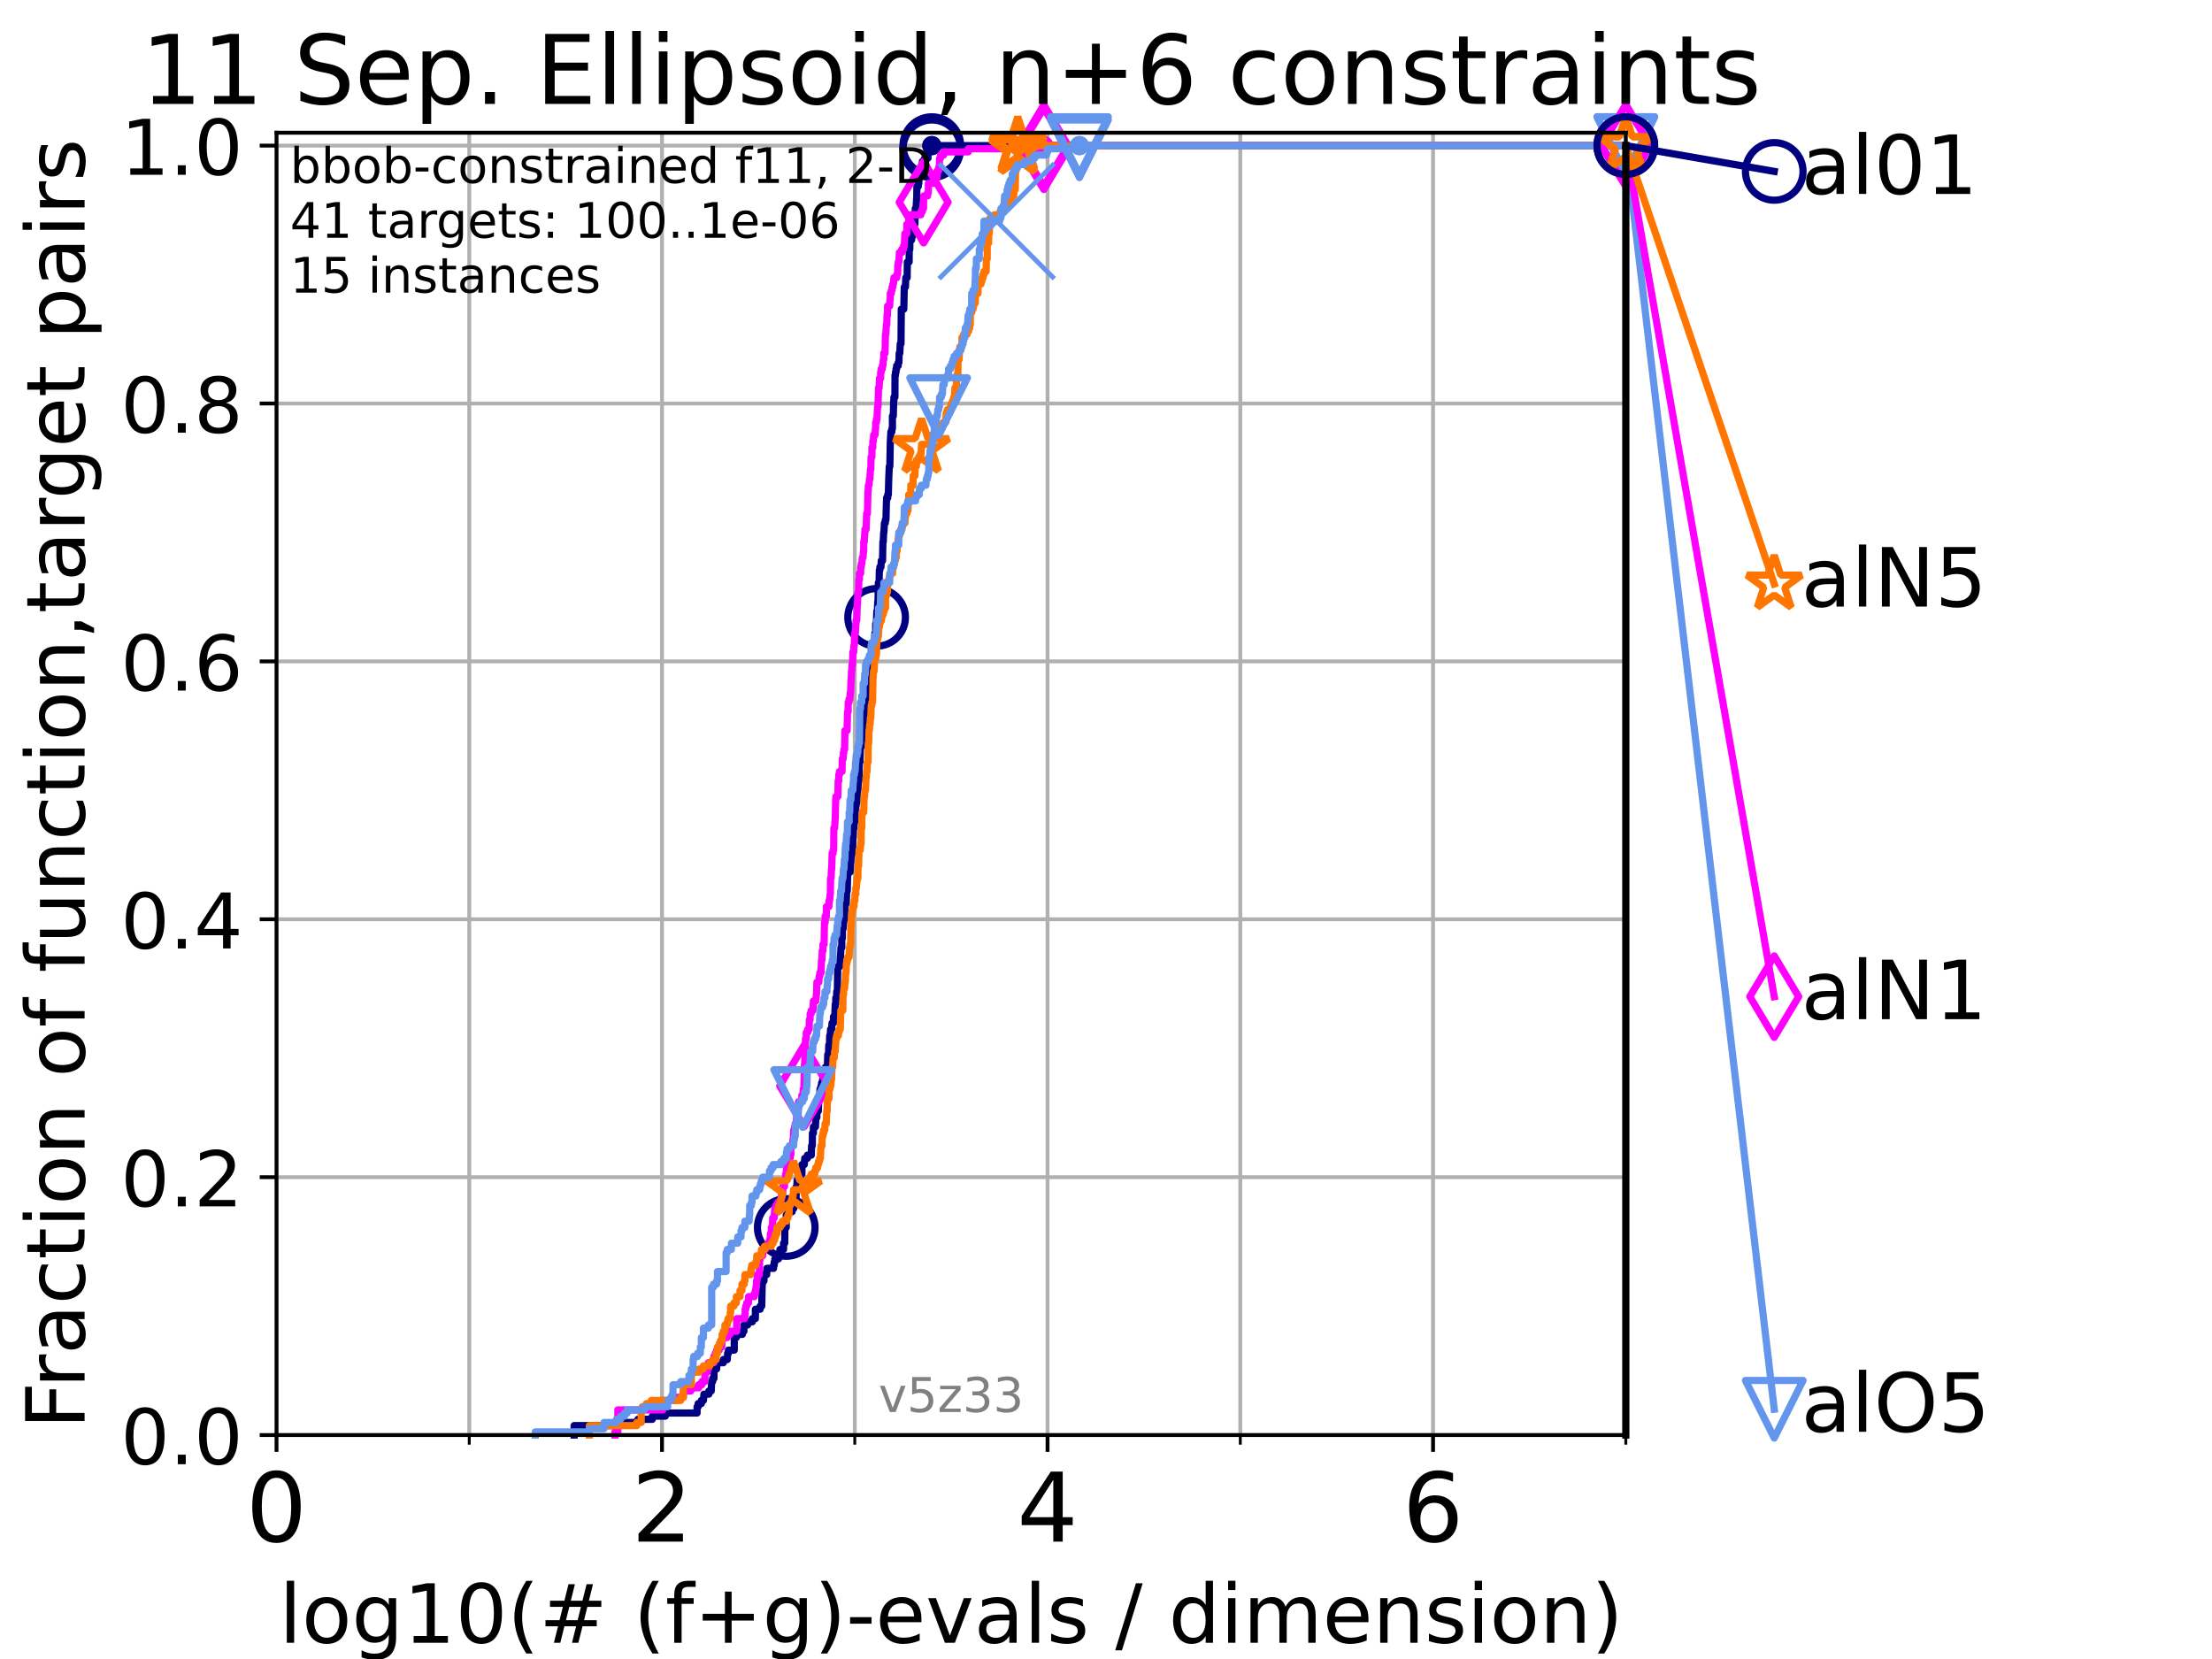 <?xml version="1.0" encoding="utf-8" standalone="no"?>
<!DOCTYPE svg PUBLIC "-//W3C//DTD SVG 1.1//EN"
  "http://www.w3.org/Graphics/SVG/1.1/DTD/svg11.dtd">
<!-- Created with matplotlib (https://matplotlib.org/) -->
<svg height="345.6pt" version="1.1" viewBox="0 0 460.8 345.6" width="460.8pt" xmlns="http://www.w3.org/2000/svg" xmlns:xlink="http://www.w3.org/1999/xlink">
 <defs>
  <style type="text/css">*{stroke-linecap:butt;stroke-linejoin:round;}</style>
 </defs>
 <g id="figure_1">
  <g id="patch_1">
   <path d="M 0 345.6 
L 460.8 345.6 
L 460.8 0 
L 0 0 
z
" style="fill:#ffffff;"/>
  </g>
  <g id="axes_1">
   <g id="patch_2">
    <path d="M 57.6 298.944 
L 338.688 298.944 
L 338.688 27.648 
L 57.6 27.648 
z
" style="fill:#ffffff;"/>
   </g>
   <g id="matplotlib.axis_1">
    <g id="xtick_1">
     <g id="line2d_1">
      <path clip-path="url(#pfffbe04b61)" d="M 57.6 298.944 
L 57.6 27.648 
" style="fill:none;stroke:#b0b0b0;stroke-linecap:square;stroke-width:0.8;"/>
     </g>
     <g id="line2d_2">
      <defs>
       <path d="M 0 0 
L 0 3.5 
" id="mdf4c0193d2" style="stroke:#000000;stroke-width:0.8;"/>
      </defs>
      <g>
       <use style="stroke:#000000;stroke-width:0.8;" x="57.6" xlink:href="#mdf4c0193d2" y="298.944"/>
      </g>
     </g>
     <g id="text_1">
      <!-- 0 -->
      <g transform="translate(51.237 321.141)scale(0.2 -0.2)">
       <defs>
        <path d="M 31.781 66.406 
Q 24.172 66.406 20.328 58.906 
Q 16.5 51.422 16.5 36.375 
Q 16.5 21.391 20.328 13.891 
Q 24.172 6.391 31.781 6.391 
Q 39.453 6.391 43.281 13.891 
Q 47.125 21.391 47.125 36.375 
Q 47.125 51.422 43.281 58.906 
Q 39.453 66.406 31.781 66.406 
z
M 31.781 74.219 
Q 44.047 74.219 50.516 64.516 
Q 56.984 54.828 56.984 36.375 
Q 56.984 17.969 50.516 8.266 
Q 44.047 -1.422 31.781 -1.422 
Q 19.531 -1.422 13.062 8.266 
Q 6.594 17.969 6.594 36.375 
Q 6.594 54.828 13.062 64.516 
Q 19.531 74.219 31.781 74.219 
z
" id="DejaVuSans-48"/>
       </defs>
       <use xlink:href="#DejaVuSans-48"/>
      </g>
     </g>
    </g>
    <g id="xtick_2">
     <g id="line2d_3">
      <path clip-path="url(#pfffbe04b61)" d="M 137.911 298.944 
L 137.911 27.648 
" style="fill:none;stroke:#b0b0b0;stroke-linecap:square;stroke-width:0.8;"/>
     </g>
     <g id="line2d_4">
      <g>
       <use style="stroke:#000000;stroke-width:0.8;" x="137.911" xlink:href="#mdf4c0193d2" y="298.944"/>
      </g>
     </g>
     <g id="text_2">
      <!-- 2 -->
      <g transform="translate(131.548 321.141)scale(0.2 -0.2)">
       <defs>
        <path d="M 19.188 8.297 
L 53.609 8.297 
L 53.609 0 
L 7.328 0 
L 7.328 8.297 
Q 12.938 14.109 22.625 23.891 
Q 32.328 33.688 34.812 36.531 
Q 39.547 41.844 41.422 45.531 
Q 43.312 49.219 43.312 52.781 
Q 43.312 58.594 39.234 62.25 
Q 35.156 65.922 28.609 65.922 
Q 23.969 65.922 18.812 64.312 
Q 13.672 62.703 7.812 59.422 
L 7.812 69.391 
Q 13.766 71.781 18.938 73 
Q 24.125 74.219 28.422 74.219 
Q 39.75 74.219 46.484 68.547 
Q 53.219 62.891 53.219 53.422 
Q 53.219 48.922 51.531 44.891 
Q 49.859 40.875 45.406 35.406 
Q 44.188 33.984 37.641 27.219 
Q 31.109 20.453 19.188 8.297 
z
" id="DejaVuSans-50"/>
       </defs>
       <use xlink:href="#DejaVuSans-50"/>
      </g>
     </g>
    </g>
    <g id="xtick_3">
     <g id="line2d_5">
      <path clip-path="url(#pfffbe04b61)" d="M 218.222 298.944 
L 218.222 27.648 
" style="fill:none;stroke:#b0b0b0;stroke-linecap:square;stroke-width:0.8;"/>
     </g>
     <g id="line2d_6">
      <g>
       <use style="stroke:#000000;stroke-width:0.8;" x="218.222" xlink:href="#mdf4c0193d2" y="298.944"/>
      </g>
     </g>
     <g id="text_3">
      <!-- 4 -->
      <g transform="translate(211.859 321.141)scale(0.2 -0.2)">
       <defs>
        <path d="M 37.797 64.312 
L 12.891 25.391 
L 37.797 25.391 
z
M 35.203 72.906 
L 47.609 72.906 
L 47.609 25.391 
L 58.016 25.391 
L 58.016 17.188 
L 47.609 17.188 
L 47.609 0 
L 37.797 0 
L 37.797 17.188 
L 4.891 17.188 
L 4.891 26.703 
z
" id="DejaVuSans-52"/>
       </defs>
       <use xlink:href="#DejaVuSans-52"/>
      </g>
     </g>
    </g>
    <g id="xtick_4">
     <g id="line2d_7">
      <path clip-path="url(#pfffbe04b61)" d="M 298.533 298.944 
L 298.533 27.648 
" style="fill:none;stroke:#b0b0b0;stroke-linecap:square;stroke-width:0.8;"/>
     </g>
     <g id="line2d_8">
      <g>
       <use style="stroke:#000000;stroke-width:0.8;" x="298.533" xlink:href="#mdf4c0193d2" y="298.944"/>
      </g>
     </g>
     <g id="text_4">
      <!-- 6 -->
      <g transform="translate(292.17 321.141)scale(0.2 -0.2)">
       <defs>
        <path d="M 33.016 40.375 
Q 26.375 40.375 22.484 35.828 
Q 18.609 31.297 18.609 23.391 
Q 18.609 15.531 22.484 10.953 
Q 26.375 6.391 33.016 6.391 
Q 39.656 6.391 43.531 10.953 
Q 47.406 15.531 47.406 23.391 
Q 47.406 31.297 43.531 35.828 
Q 39.656 40.375 33.016 40.375 
z
M 52.594 71.297 
L 52.594 62.312 
Q 48.875 64.062 45.094 64.984 
Q 41.312 65.922 37.594 65.922 
Q 27.828 65.922 22.672 59.328 
Q 17.531 52.734 16.797 39.406 
Q 19.672 43.656 24.016 45.922 
Q 28.375 48.188 33.594 48.188 
Q 44.578 48.188 50.953 41.516 
Q 57.328 34.859 57.328 23.391 
Q 57.328 12.156 50.688 5.359 
Q 44.047 -1.422 33.016 -1.422 
Q 20.359 -1.422 13.672 8.266 
Q 6.984 17.969 6.984 36.375 
Q 6.984 53.656 15.188 63.938 
Q 23.391 74.219 37.203 74.219 
Q 40.922 74.219 44.703 73.484 
Q 48.484 72.75 52.594 71.297 
z
" id="DejaVuSans-54"/>
       </defs>
       <use xlink:href="#DejaVuSans-54"/>
      </g>
     </g>
    </g>
    <g id="xtick_5">
     <g id="line2d_9">
      <path clip-path="url(#pfffbe04b61)" d="M 97.755 298.944 
L 97.755 27.648 
" style="fill:none;stroke:#b0b0b0;stroke-linecap:square;stroke-width:0.8;"/>
     </g>
     <g id="line2d_10">
      <defs>
       <path d="M 0 0 
L 0 2 
" id="mafb2e20944" style="stroke:#000000;stroke-width:0.6;"/>
      </defs>
      <g>
       <use style="stroke:#000000;stroke-width:0.6;" x="97.755" xlink:href="#mafb2e20944" y="298.944"/>
      </g>
     </g>
    </g>
    <g id="xtick_6">
     <g id="line2d_11">
      <path clip-path="url(#pfffbe04b61)" d="M 178.066 298.944 
L 178.066 27.648 
" style="fill:none;stroke:#b0b0b0;stroke-linecap:square;stroke-width:0.8;"/>
     </g>
     <g id="line2d_12">
      <g>
       <use style="stroke:#000000;stroke-width:0.6;" x="178.066" xlink:href="#mafb2e20944" y="298.944"/>
      </g>
     </g>
    </g>
    <g id="xtick_7">
     <g id="line2d_13">
      <path clip-path="url(#pfffbe04b61)" d="M 258.377 298.944 
L 258.377 27.648 
" style="fill:none;stroke:#b0b0b0;stroke-linecap:square;stroke-width:0.8;"/>
     </g>
     <g id="line2d_14">
      <g>
       <use style="stroke:#000000;stroke-width:0.6;" x="258.377" xlink:href="#mafb2e20944" y="298.944"/>
      </g>
     </g>
    </g>
    <g id="xtick_8">
     <g id="line2d_15">
      <path clip-path="url(#pfffbe04b61)" d="M 338.688 298.944 
L 338.688 27.648 
" style="fill:none;stroke:#b0b0b0;stroke-linecap:square;stroke-width:0.8;"/>
     </g>
     <g id="line2d_16">
      <g>
       <use style="stroke:#000000;stroke-width:0.6;" x="338.688" xlink:href="#mafb2e20944" y="298.944"/>
      </g>
     </g>
    </g>
    <g id="text_5">
     <!-- log10(# (f+g)-evals / dimension) -->
     <g transform="translate(58.145 342.218)scale(0.17 -0.17)">
      <defs>
       <path d="M 9.422 75.984 
L 18.406 75.984 
L 18.406 0 
L 9.422 0 
z
" id="DejaVuSans-108"/>
       <path d="M 30.609 48.391 
Q 23.391 48.391 19.188 42.75 
Q 14.984 37.109 14.984 27.297 
Q 14.984 17.484 19.156 11.844 
Q 23.344 6.203 30.609 6.203 
Q 37.797 6.203 41.984 11.859 
Q 46.188 17.531 46.188 27.297 
Q 46.188 37.016 41.984 42.703 
Q 37.797 48.391 30.609 48.391 
z
M 30.609 56 
Q 42.328 56 49.016 48.375 
Q 55.719 40.766 55.719 27.297 
Q 55.719 13.875 49.016 6.219 
Q 42.328 -1.422 30.609 -1.422 
Q 18.844 -1.422 12.172 6.219 
Q 5.516 13.875 5.516 27.297 
Q 5.516 40.766 12.172 48.375 
Q 18.844 56 30.609 56 
z
" id="DejaVuSans-111"/>
       <path d="M 45.406 27.984 
Q 45.406 37.75 41.375 43.109 
Q 37.359 48.484 30.078 48.484 
Q 22.859 48.484 18.828 43.109 
Q 14.797 37.75 14.797 27.984 
Q 14.797 18.266 18.828 12.891 
Q 22.859 7.516 30.078 7.516 
Q 37.359 7.516 41.375 12.891 
Q 45.406 18.266 45.406 27.984 
z
M 54.391 6.781 
Q 54.391 -7.172 48.188 -13.984 
Q 42 -20.797 29.203 -20.797 
Q 24.469 -20.797 20.266 -20.094 
Q 16.062 -19.391 12.109 -17.922 
L 12.109 -9.188 
Q 16.062 -11.328 19.922 -12.344 
Q 23.781 -13.375 27.781 -13.375 
Q 36.625 -13.375 41.016 -8.766 
Q 45.406 -4.156 45.406 5.172 
L 45.406 9.625 
Q 42.625 4.781 38.281 2.391 
Q 33.938 0 27.875 0 
Q 17.828 0 11.672 7.656 
Q 5.516 15.328 5.516 27.984 
Q 5.516 40.672 11.672 48.328 
Q 17.828 56 27.875 56 
Q 33.938 56 38.281 53.609 
Q 42.625 51.219 45.406 46.391 
L 45.406 54.688 
L 54.391 54.688 
z
" id="DejaVuSans-103"/>
       <path d="M 12.406 8.297 
L 28.516 8.297 
L 28.516 63.922 
L 10.984 60.406 
L 10.984 69.391 
L 28.422 72.906 
L 38.281 72.906 
L 38.281 8.297 
L 54.391 8.297 
L 54.391 0 
L 12.406 0 
z
" id="DejaVuSans-49"/>
       <path d="M 31 75.875 
Q 24.469 64.656 21.281 53.656 
Q 18.109 42.672 18.109 31.391 
Q 18.109 20.125 21.312 9.062 
Q 24.516 -2 31 -13.188 
L 23.188 -13.188 
Q 15.875 -1.703 12.234 9.375 
Q 8.594 20.453 8.594 31.391 
Q 8.594 42.281 12.203 53.312 
Q 15.828 64.359 23.188 75.875 
z
" id="DejaVuSans-40"/>
       <path d="M 51.125 44 
L 36.922 44 
L 32.812 27.688 
L 47.125 27.688 
z
M 43.797 71.781 
L 38.719 51.516 
L 52.984 51.516 
L 58.109 71.781 
L 65.922 71.781 
L 60.891 51.516 
L 76.125 51.516 
L 76.125 44 
L 58.984 44 
L 54.984 27.688 
L 70.516 27.688 
L 70.516 20.219 
L 53.078 20.219 
L 48 0 
L 40.188 0 
L 45.219 20.219 
L 30.906 20.219 
L 25.875 0 
L 18.016 0 
L 23.094 20.219 
L 7.719 20.219 
L 7.719 27.688 
L 24.906 27.688 
L 29 44 
L 13.281 44 
L 13.281 51.516 
L 30.906 51.516 
L 35.891 71.781 
z
" id="DejaVuSans-35"/>
       <path id="DejaVuSans-32"/>
       <path d="M 37.109 75.984 
L 37.109 68.5 
L 28.516 68.5 
Q 23.688 68.5 21.797 66.547 
Q 19.922 64.594 19.922 59.516 
L 19.922 54.688 
L 34.719 54.688 
L 34.719 47.703 
L 19.922 47.703 
L 19.922 0 
L 10.891 0 
L 10.891 47.703 
L 2.297 47.703 
L 2.297 54.688 
L 10.891 54.688 
L 10.891 58.5 
Q 10.891 67.625 15.141 71.797 
Q 19.391 75.984 28.609 75.984 
z
" id="DejaVuSans-102"/>
       <path d="M 46 62.703 
L 46 35.5 
L 73.188 35.5 
L 73.188 27.203 
L 46 27.203 
L 46 0 
L 37.797 0 
L 37.797 27.203 
L 10.594 27.203 
L 10.594 35.5 
L 37.797 35.5 
L 37.797 62.703 
z
" id="DejaVuSans-43"/>
       <path d="M 8.016 75.875 
L 15.828 75.875 
Q 23.141 64.359 26.781 53.312 
Q 30.422 42.281 30.422 31.391 
Q 30.422 20.453 26.781 9.375 
Q 23.141 -1.703 15.828 -13.188 
L 8.016 -13.188 
Q 14.5 -2 17.703 9.062 
Q 20.906 20.125 20.906 31.391 
Q 20.906 42.672 17.703 53.656 
Q 14.5 64.656 8.016 75.875 
z
" id="DejaVuSans-41"/>
       <path d="M 4.891 31.391 
L 31.203 31.391 
L 31.203 23.391 
L 4.891 23.391 
z
" id="DejaVuSans-45"/>
       <path d="M 56.203 29.594 
L 56.203 25.203 
L 14.891 25.203 
Q 15.484 15.922 20.484 11.062 
Q 25.484 6.203 34.422 6.203 
Q 39.594 6.203 44.453 7.469 
Q 49.312 8.734 54.109 11.281 
L 54.109 2.781 
Q 49.266 0.734 44.188 -0.344 
Q 39.109 -1.422 33.891 -1.422 
Q 20.797 -1.422 13.156 6.188 
Q 5.516 13.812 5.516 26.812 
Q 5.516 40.234 12.766 48.109 
Q 20.016 56 32.328 56 
Q 43.359 56 49.781 48.891 
Q 56.203 41.797 56.203 29.594 
z
M 47.219 32.234 
Q 47.125 39.594 43.094 43.984 
Q 39.062 48.391 32.422 48.391 
Q 24.906 48.391 20.391 44.141 
Q 15.875 39.891 15.188 32.172 
z
" id="DejaVuSans-101"/>
       <path d="M 2.984 54.688 
L 12.5 54.688 
L 29.594 8.797 
L 46.688 54.688 
L 56.203 54.688 
L 35.688 0 
L 23.484 0 
z
" id="DejaVuSans-118"/>
       <path d="M 34.281 27.484 
Q 23.391 27.484 19.188 25 
Q 14.984 22.516 14.984 16.5 
Q 14.984 11.719 18.141 8.906 
Q 21.297 6.109 26.703 6.109 
Q 34.188 6.109 38.703 11.406 
Q 43.219 16.703 43.219 25.484 
L 43.219 27.484 
z
M 52.203 31.203 
L 52.203 0 
L 43.219 0 
L 43.219 8.297 
Q 40.141 3.328 35.547 0.953 
Q 30.953 -1.422 24.312 -1.422 
Q 15.922 -1.422 10.953 3.297 
Q 6 8.016 6 15.922 
Q 6 25.141 12.172 29.828 
Q 18.359 34.516 30.609 34.516 
L 43.219 34.516 
L 43.219 35.406 
Q 43.219 41.609 39.141 45 
Q 35.062 48.391 27.688 48.391 
Q 23 48.391 18.547 47.266 
Q 14.109 46.141 10.016 43.891 
L 10.016 52.203 
Q 14.938 54.109 19.578 55.047 
Q 24.219 56 28.609 56 
Q 40.484 56 46.344 49.844 
Q 52.203 43.703 52.203 31.203 
z
" id="DejaVuSans-97"/>
       <path d="M 44.281 53.078 
L 44.281 44.578 
Q 40.484 46.531 36.375 47.5 
Q 32.281 48.484 27.875 48.484 
Q 21.188 48.484 17.844 46.438 
Q 14.5 44.391 14.5 40.281 
Q 14.5 37.156 16.891 35.375 
Q 19.281 33.594 26.516 31.984 
L 29.594 31.297 
Q 39.156 29.25 43.188 25.516 
Q 47.219 21.781 47.219 15.094 
Q 47.219 7.469 41.188 3.016 
Q 35.156 -1.422 24.609 -1.422 
Q 20.219 -1.422 15.453 -0.562 
Q 10.688 0.297 5.422 2 
L 5.422 11.281 
Q 10.406 8.688 15.234 7.391 
Q 20.062 6.109 24.812 6.109 
Q 31.156 6.109 34.562 8.281 
Q 37.984 10.453 37.984 14.406 
Q 37.984 18.062 35.516 20.016 
Q 33.062 21.969 24.703 23.781 
L 21.578 24.516 
Q 13.234 26.266 9.516 29.906 
Q 5.812 33.547 5.812 39.891 
Q 5.812 47.609 11.281 51.797 
Q 16.75 56 26.812 56 
Q 31.781 56 36.172 55.266 
Q 40.578 54.547 44.281 53.078 
z
" id="DejaVuSans-115"/>
       <path d="M 25.391 72.906 
L 33.688 72.906 
L 8.297 -9.281 
L 0 -9.281 
z
" id="DejaVuSans-47"/>
       <path d="M 45.406 46.391 
L 45.406 75.984 
L 54.391 75.984 
L 54.391 0 
L 45.406 0 
L 45.406 8.203 
Q 42.578 3.328 38.25 0.953 
Q 33.938 -1.422 27.875 -1.422 
Q 17.969 -1.422 11.734 6.484 
Q 5.516 14.406 5.516 27.297 
Q 5.516 40.188 11.734 48.094 
Q 17.969 56 27.875 56 
Q 33.938 56 38.25 53.625 
Q 42.578 51.266 45.406 46.391 
z
M 14.797 27.297 
Q 14.797 17.391 18.875 11.75 
Q 22.953 6.109 30.078 6.109 
Q 37.203 6.109 41.297 11.75 
Q 45.406 17.391 45.406 27.297 
Q 45.406 37.203 41.297 42.844 
Q 37.203 48.484 30.078 48.484 
Q 22.953 48.484 18.875 42.844 
Q 14.797 37.203 14.797 27.297 
z
" id="DejaVuSans-100"/>
       <path d="M 9.422 54.688 
L 18.406 54.688 
L 18.406 0 
L 9.422 0 
z
M 9.422 75.984 
L 18.406 75.984 
L 18.406 64.594 
L 9.422 64.594 
z
" id="DejaVuSans-105"/>
       <path d="M 52 44.188 
Q 55.375 50.25 60.062 53.125 
Q 64.75 56 71.094 56 
Q 79.641 56 84.281 50.016 
Q 88.922 44.047 88.922 33.016 
L 88.922 0 
L 79.891 0 
L 79.891 32.719 
Q 79.891 40.578 77.094 44.375 
Q 74.312 48.188 68.609 48.188 
Q 61.625 48.188 57.562 43.547 
Q 53.516 38.922 53.516 30.906 
L 53.516 0 
L 44.484 0 
L 44.484 32.719 
Q 44.484 40.625 41.703 44.406 
Q 38.922 48.188 33.109 48.188 
Q 26.219 48.188 22.156 43.531 
Q 18.109 38.875 18.109 30.906 
L 18.109 0 
L 9.078 0 
L 9.078 54.688 
L 18.109 54.688 
L 18.109 46.188 
Q 21.188 51.219 25.484 53.609 
Q 29.781 56 35.688 56 
Q 41.656 56 45.828 52.969 
Q 50 49.953 52 44.188 
z
" id="DejaVuSans-109"/>
       <path d="M 54.891 33.016 
L 54.891 0 
L 45.906 0 
L 45.906 32.719 
Q 45.906 40.484 42.875 44.328 
Q 39.844 48.188 33.797 48.188 
Q 26.516 48.188 22.312 43.547 
Q 18.109 38.922 18.109 30.906 
L 18.109 0 
L 9.078 0 
L 9.078 54.688 
L 18.109 54.688 
L 18.109 46.188 
Q 21.344 51.125 25.703 53.562 
Q 30.078 56 35.797 56 
Q 45.219 56 50.047 50.172 
Q 54.891 44.344 54.891 33.016 
z
" id="DejaVuSans-110"/>
      </defs>
      <use xlink:href="#DejaVuSans-108"/>
      <use x="27.783" xlink:href="#DejaVuSans-111"/>
      <use x="88.965" xlink:href="#DejaVuSans-103"/>
      <use x="152.441" xlink:href="#DejaVuSans-49"/>
      <use x="216.064" xlink:href="#DejaVuSans-48"/>
      <use x="279.688" xlink:href="#DejaVuSans-40"/>
      <use x="318.701" xlink:href="#DejaVuSans-35"/>
      <use x="402.49" xlink:href="#DejaVuSans-32"/>
      <use x="434.277" xlink:href="#DejaVuSans-40"/>
      <use x="473.291" xlink:href="#DejaVuSans-102"/>
      <use x="508.496" xlink:href="#DejaVuSans-43"/>
      <use x="592.285" xlink:href="#DejaVuSans-103"/>
      <use x="655.762" xlink:href="#DejaVuSans-41"/>
      <use x="694.775" xlink:href="#DejaVuSans-45"/>
      <use x="730.859" xlink:href="#DejaVuSans-101"/>
      <use x="792.383" xlink:href="#DejaVuSans-118"/>
      <use x="851.562" xlink:href="#DejaVuSans-97"/>
      <use x="912.842" xlink:href="#DejaVuSans-108"/>
      <use x="940.625" xlink:href="#DejaVuSans-115"/>
      <use x="992.725" xlink:href="#DejaVuSans-32"/>
      <use x="1024.512" xlink:href="#DejaVuSans-47"/>
      <use x="1058.203" xlink:href="#DejaVuSans-32"/>
      <use x="1089.99" xlink:href="#DejaVuSans-100"/>
      <use x="1153.467" xlink:href="#DejaVuSans-105"/>
      <use x="1181.25" xlink:href="#DejaVuSans-109"/>
      <use x="1278.662" xlink:href="#DejaVuSans-101"/>
      <use x="1340.186" xlink:href="#DejaVuSans-110"/>
      <use x="1403.564" xlink:href="#DejaVuSans-115"/>
      <use x="1455.664" xlink:href="#DejaVuSans-105"/>
      <use x="1483.447" xlink:href="#DejaVuSans-111"/>
      <use x="1544.629" xlink:href="#DejaVuSans-110"/>
      <use x="1608.008" xlink:href="#DejaVuSans-41"/>
     </g>
    </g>
   </g>
   <g id="matplotlib.axis_2">
    <g id="ytick_1">
     <g id="line2d_17">
      <path clip-path="url(#pfffbe04b61)" d="M 57.6 298.944 
L 338.688 298.944 
" style="fill:none;stroke:#b0b0b0;stroke-linecap:square;stroke-width:0.8;"/>
     </g>
     <g id="line2d_18">
      <defs>
       <path d="M 0 0 
L -3.5 0 
" id="m8baa431ec2" style="stroke:#000000;stroke-width:0.8;"/>
      </defs>
      <g>
       <use style="stroke:#000000;stroke-width:0.8;" x="57.6" xlink:href="#m8baa431ec2" y="298.944"/>
      </g>
     </g>
     <g id="text_6">
      <!-- 0.0 -->
      <g transform="translate(25.155 305.023)scale(0.16 -0.16)">
       <defs>
        <path d="M 10.688 12.406 
L 21 12.406 
L 21 0 
L 10.688 0 
z
" id="DejaVuSans-46"/>
       </defs>
       <use xlink:href="#DejaVuSans-48"/>
       <use x="63.623" xlink:href="#DejaVuSans-46"/>
       <use x="95.41" xlink:href="#DejaVuSans-48"/>
      </g>
     </g>
    </g>
    <g id="ytick_2">
     <g id="line2d_19">
      <path clip-path="url(#pfffbe04b61)" d="M 57.6 245.222 
L 338.688 245.222 
" style="fill:none;stroke:#b0b0b0;stroke-linecap:square;stroke-width:0.8;"/>
     </g>
     <g id="line2d_20">
      <g>
       <use style="stroke:#000000;stroke-width:0.8;" x="57.6" xlink:href="#m8baa431ec2" y="245.222"/>
      </g>
     </g>
     <g id="text_7">
      <!-- 0.2 -->
      <g transform="translate(25.155 251.301)scale(0.16 -0.16)">
       <use xlink:href="#DejaVuSans-48"/>
       <use x="63.623" xlink:href="#DejaVuSans-46"/>
       <use x="95.41" xlink:href="#DejaVuSans-50"/>
      </g>
     </g>
    </g>
    <g id="ytick_3">
     <g id="line2d_21">
      <path clip-path="url(#pfffbe04b61)" d="M 57.6 191.5 
L 338.688 191.5 
" style="fill:none;stroke:#b0b0b0;stroke-linecap:square;stroke-width:0.8;"/>
     </g>
     <g id="line2d_22">
      <g>
       <use style="stroke:#000000;stroke-width:0.8;" x="57.6" xlink:href="#m8baa431ec2" y="191.5"/>
      </g>
     </g>
     <g id="text_8">
      <!-- 0.4 -->
      <g transform="translate(25.155 197.579)scale(0.16 -0.16)">
       <use xlink:href="#DejaVuSans-48"/>
       <use x="63.623" xlink:href="#DejaVuSans-46"/>
       <use x="95.41" xlink:href="#DejaVuSans-52"/>
      </g>
     </g>
    </g>
    <g id="ytick_4">
     <g id="line2d_23">
      <path clip-path="url(#pfffbe04b61)" d="M 57.6 137.778 
L 338.688 137.778 
" style="fill:none;stroke:#b0b0b0;stroke-linecap:square;stroke-width:0.8;"/>
     </g>
     <g id="line2d_24">
      <g>
       <use style="stroke:#000000;stroke-width:0.8;" x="57.6" xlink:href="#m8baa431ec2" y="137.778"/>
      </g>
     </g>
     <g id="text_9">
      <!-- 0.6 -->
      <g transform="translate(25.155 143.857)scale(0.16 -0.16)">
       <use xlink:href="#DejaVuSans-48"/>
       <use x="63.623" xlink:href="#DejaVuSans-46"/>
       <use x="95.41" xlink:href="#DejaVuSans-54"/>
      </g>
     </g>
    </g>
    <g id="ytick_5">
     <g id="line2d_25">
      <path clip-path="url(#pfffbe04b61)" d="M 57.6 84.056 
L 338.688 84.056 
" style="fill:none;stroke:#b0b0b0;stroke-linecap:square;stroke-width:0.8;"/>
     </g>
     <g id="line2d_26">
      <g>
       <use style="stroke:#000000;stroke-width:0.8;" x="57.6" xlink:href="#m8baa431ec2" y="84.056"/>
      </g>
     </g>
     <g id="text_10">
      <!-- 0.8 -->
      <g transform="translate(25.155 90.135)scale(0.16 -0.16)">
       <defs>
        <path d="M 31.781 34.625 
Q 24.75 34.625 20.719 30.859 
Q 16.703 27.094 16.703 20.516 
Q 16.703 13.922 20.719 10.156 
Q 24.75 6.391 31.781 6.391 
Q 38.812 6.391 42.859 10.172 
Q 46.922 13.969 46.922 20.516 
Q 46.922 27.094 42.891 30.859 
Q 38.875 34.625 31.781 34.625 
z
M 21.922 38.812 
Q 15.578 40.375 12.031 44.719 
Q 8.5 49.078 8.5 55.328 
Q 8.5 64.062 14.719 69.141 
Q 20.953 74.219 31.781 74.219 
Q 42.672 74.219 48.875 69.141 
Q 55.078 64.062 55.078 55.328 
Q 55.078 49.078 51.531 44.719 
Q 48 40.375 41.703 38.812 
Q 48.828 37.156 52.797 32.312 
Q 56.781 27.484 56.781 20.516 
Q 56.781 9.906 50.312 4.234 
Q 43.844 -1.422 31.781 -1.422 
Q 19.734 -1.422 13.25 4.234 
Q 6.781 9.906 6.781 20.516 
Q 6.781 27.484 10.781 32.312 
Q 14.797 37.156 21.922 38.812 
z
M 18.312 54.391 
Q 18.312 48.734 21.844 45.562 
Q 25.391 42.391 31.781 42.391 
Q 38.141 42.391 41.719 45.562 
Q 45.312 48.734 45.312 54.391 
Q 45.312 60.062 41.719 63.234 
Q 38.141 66.406 31.781 66.406 
Q 25.391 66.406 21.844 63.234 
Q 18.312 60.062 18.312 54.391 
z
" id="DejaVuSans-56"/>
       </defs>
       <use xlink:href="#DejaVuSans-48"/>
       <use x="63.623" xlink:href="#DejaVuSans-46"/>
       <use x="95.41" xlink:href="#DejaVuSans-56"/>
      </g>
     </g>
    </g>
    <g id="ytick_6">
     <g id="line2d_27">
      <path clip-path="url(#pfffbe04b61)" d="M 57.6 30.334 
L 338.688 30.334 
" style="fill:none;stroke:#b0b0b0;stroke-linecap:square;stroke-width:0.8;"/>
     </g>
     <g id="line2d_28">
      <g>
       <use style="stroke:#000000;stroke-width:0.8;" x="57.6" xlink:href="#m8baa431ec2" y="30.334"/>
      </g>
     </g>
     <g id="text_11">
      <!-- 1.0 -->
      <g transform="translate(25.155 36.413)scale(0.16 -0.16)">
       <use xlink:href="#DejaVuSans-49"/>
       <use x="63.623" xlink:href="#DejaVuSans-46"/>
       <use x="95.41" xlink:href="#DejaVuSans-48"/>
      </g>
     </g>
    </g>
    <g id="text_12">
     <!-- Fraction of function,target pairs -->
     <g transform="translate(17.62 297.681)rotate(-90)scale(0.17 -0.17)">
      <defs>
       <path d="M 9.812 72.906 
L 51.703 72.906 
L 51.703 64.594 
L 19.672 64.594 
L 19.672 43.109 
L 48.578 43.109 
L 48.578 34.812 
L 19.672 34.812 
L 19.672 0 
L 9.812 0 
z
" id="DejaVuSans-70"/>
       <path d="M 41.109 46.297 
Q 39.594 47.172 37.812 47.578 
Q 36.031 48 33.891 48 
Q 26.266 48 22.188 43.047 
Q 18.109 38.094 18.109 28.812 
L 18.109 0 
L 9.078 0 
L 9.078 54.688 
L 18.109 54.688 
L 18.109 46.188 
Q 20.953 51.172 25.484 53.578 
Q 30.031 56 36.531 56 
Q 37.453 56 38.578 55.875 
Q 39.703 55.766 41.062 55.516 
z
" id="DejaVuSans-114"/>
       <path d="M 48.781 52.594 
L 48.781 44.188 
Q 44.969 46.297 41.141 47.344 
Q 37.312 48.391 33.406 48.391 
Q 24.656 48.391 19.812 42.844 
Q 14.984 37.312 14.984 27.297 
Q 14.984 17.281 19.812 11.734 
Q 24.656 6.203 33.406 6.203 
Q 37.312 6.203 41.141 7.25 
Q 44.969 8.297 48.781 10.406 
L 48.781 2.094 
Q 45.016 0.344 40.984 -0.531 
Q 36.969 -1.422 32.422 -1.422 
Q 20.062 -1.422 12.781 6.344 
Q 5.516 14.109 5.516 27.297 
Q 5.516 40.672 12.859 48.328 
Q 20.219 56 33.016 56 
Q 37.156 56 41.109 55.141 
Q 45.062 54.297 48.781 52.594 
z
" id="DejaVuSans-99"/>
       <path d="M 18.312 70.219 
L 18.312 54.688 
L 36.812 54.688 
L 36.812 47.703 
L 18.312 47.703 
L 18.312 18.016 
Q 18.312 11.328 20.141 9.422 
Q 21.969 7.516 27.594 7.516 
L 36.812 7.516 
L 36.812 0 
L 27.594 0 
Q 17.188 0 13.234 3.875 
Q 9.281 7.766 9.281 18.016 
L 9.281 47.703 
L 2.688 47.703 
L 2.688 54.688 
L 9.281 54.688 
L 9.281 70.219 
z
" id="DejaVuSans-116"/>
       <path d="M 8.5 21.578 
L 8.5 54.688 
L 17.484 54.688 
L 17.484 21.922 
Q 17.484 14.156 20.5 10.266 
Q 23.531 6.391 29.594 6.391 
Q 36.859 6.391 41.078 11.031 
Q 45.312 15.672 45.312 23.688 
L 45.312 54.688 
L 54.297 54.688 
L 54.297 0 
L 45.312 0 
L 45.312 8.406 
Q 42.047 3.422 37.719 1 
Q 33.406 -1.422 27.688 -1.422 
Q 18.266 -1.422 13.375 4.438 
Q 8.5 10.297 8.5 21.578 
z
M 31.109 56 
z
" id="DejaVuSans-117"/>
       <path d="M 11.719 12.406 
L 22.016 12.406 
L 22.016 4 
L 14.016 -11.625 
L 7.719 -11.625 
L 11.719 4 
z
" id="DejaVuSans-44"/>
       <path d="M 18.109 8.203 
L 18.109 -20.797 
L 9.078 -20.797 
L 9.078 54.688 
L 18.109 54.688 
L 18.109 46.391 
Q 20.953 51.266 25.266 53.625 
Q 29.594 56 35.594 56 
Q 45.562 56 51.781 48.094 
Q 58.016 40.188 58.016 27.297 
Q 58.016 14.406 51.781 6.484 
Q 45.562 -1.422 35.594 -1.422 
Q 29.594 -1.422 25.266 0.953 
Q 20.953 3.328 18.109 8.203 
z
M 48.688 27.297 
Q 48.688 37.203 44.609 42.844 
Q 40.531 48.484 33.406 48.484 
Q 26.266 48.484 22.188 42.844 
Q 18.109 37.203 18.109 27.297 
Q 18.109 17.391 22.188 11.75 
Q 26.266 6.109 33.406 6.109 
Q 40.531 6.109 44.609 11.75 
Q 48.688 17.391 48.688 27.297 
z
" id="DejaVuSans-112"/>
      </defs>
      <use xlink:href="#DejaVuSans-70"/>
      <use x="50.27" xlink:href="#DejaVuSans-114"/>
      <use x="91.383" xlink:href="#DejaVuSans-97"/>
      <use x="152.662" xlink:href="#DejaVuSans-99"/>
      <use x="207.643" xlink:href="#DejaVuSans-116"/>
      <use x="246.852" xlink:href="#DejaVuSans-105"/>
      <use x="274.635" xlink:href="#DejaVuSans-111"/>
      <use x="335.816" xlink:href="#DejaVuSans-110"/>
      <use x="399.195" xlink:href="#DejaVuSans-32"/>
      <use x="430.982" xlink:href="#DejaVuSans-111"/>
      <use x="492.164" xlink:href="#DejaVuSans-102"/>
      <use x="527.369" xlink:href="#DejaVuSans-32"/>
      <use x="559.156" xlink:href="#DejaVuSans-102"/>
      <use x="594.361" xlink:href="#DejaVuSans-117"/>
      <use x="657.74" xlink:href="#DejaVuSans-110"/>
      <use x="721.119" xlink:href="#DejaVuSans-99"/>
      <use x="776.1" xlink:href="#DejaVuSans-116"/>
      <use x="815.309" xlink:href="#DejaVuSans-105"/>
      <use x="843.092" xlink:href="#DejaVuSans-111"/>
      <use x="904.273" xlink:href="#DejaVuSans-110"/>
      <use x="967.652" xlink:href="#DejaVuSans-44"/>
      <use x="999.439" xlink:href="#DejaVuSans-116"/>
      <use x="1038.648" xlink:href="#DejaVuSans-97"/>
      <use x="1099.928" xlink:href="#DejaVuSans-114"/>
      <use x="1139.291" xlink:href="#DejaVuSans-103"/>
      <use x="1202.768" xlink:href="#DejaVuSans-101"/>
      <use x="1264.291" xlink:href="#DejaVuSans-116"/>
      <use x="1303.5" xlink:href="#DejaVuSans-32"/>
      <use x="1335.287" xlink:href="#DejaVuSans-112"/>
      <use x="1398.764" xlink:href="#DejaVuSans-97"/>
      <use x="1460.043" xlink:href="#DejaVuSans-105"/>
      <use x="1487.826" xlink:href="#DejaVuSans-114"/>
      <use x="1528.939" xlink:href="#DejaVuSans-115"/>
     </g>
    </g>
   </g>
   <g id="line2d_29">
    <defs>
     <path d="M 0 1.5 
C 0.398 1.5 0.779 1.342 1.061 1.061 
C 1.342 0.779 1.5 0.398 1.5 0 
C 1.5 -0.398 1.342 -0.779 1.061 -1.061 
C 0.779 -1.342 0.398 -1.5 0 -1.5 
C -0.398 -1.5 -0.779 -1.342 -1.061 -1.061 
C -1.342 -0.779 -1.5 -0.398 -1.5 0 
C -1.5 0.398 -1.342 0.779 -1.061 1.061 
C -0.779 1.342 -0.398 1.5 0 1.5 
z
" id="m4a68494d5f" style="stroke:#000080;"/>
    </defs>
    <g>
     <use style="fill:#000080;stroke:#000080;" x="194.115" xlink:href="#m4a68494d5f" y="30.334"/>
     <use style="fill:#000080;stroke:#000080;" x="194.115" xlink:href="#m4a68494d5f" y="30.334"/>
    </g>
   </g>
   <g id="line2d_30">
    <path d="M 119.603 298.944 
L 119.603 296.979 
L 128.108 296.979 
L 128.108 296.323 
L 132.894 296.323 
L 132.894 295.668 
L 135.879 295.668 
L 135.879 295.013 
L 138.595 295.013 
L 138.595 294.358 
L 145.213 294.358 
L 145.213 293.048 
L 145.441 293.048 
L 145.441 292.393 
L 146.107 292.393 
L 146.107 291.737 
L 146.538 291.737 
L 146.644 290.427 
L 147.67 290.427 
L 147.67 289.772 
L 148.161 289.772 
L 148.258 287.807 
L 148.45 287.807 
L 148.45 287.151 
L 148.733 287.151 
L 148.733 285.186 
L 149.287 285.186 
L 149.378 283.876 
L 150.683 283.876 
L 150.683 283.22 
L 151.502 283.22 
L 151.582 281.91 
L 151.74 281.91 
L 151.74 281.255 
L 152.959 281.255 
L 152.959 278.634 
L 153.395 278.634 
L 153.395 277.979 
L 154.641 277.979 
L 154.641 277.324 
L 154.972 277.324 
L 154.972 276.014 
L 155.742 276.014 
L 155.742 275.359 
L 156.718 275.359 
L 156.718 274.704 
L 157.358 274.704 
L 157.358 272.738 
L 158.358 272.738 
L 158.358 272.083 
L 158.679 272.083 
L 158.785 267.497 
L 158.837 267.497 
L 158.837 266.842 
L 159.15 266.842 
L 159.15 265.532 
L 159.708 265.532 
L 159.758 264.221 
L 161.146 264.221 
L 161.146 263.566 
L 161.284 263.566 
L 161.284 262.911 
L 161.42 262.911 
L 161.42 262.256 
L 162.174 262.256 
L 162.174 261.601 
L 162.389 261.601 
L 162.475 260.29 
L 163.226 260.29 
L 163.226 258.98 
L 163.469 258.98 
L 163.51 255.704 
L 163.789 255.704 
L 163.789 253.084 
L 164.18 253.084 
L 164.18 252.429 
L 165.01 252.429 
L 165.01 251.773 
L 165.339 251.773 
L 165.339 251.118 
L 165.697 251.118 
L 165.732 249.808 
L 165.838 249.808 
L 165.873 247.187 
L 166.013 247.187 
L 166.048 245.877 
L 166.829 245.877 
L 166.829 244.567 
L 167.06 244.567 
L 167.06 242.601 
L 167.545 242.601 
L 167.64 241.291 
L 168.202 241.291 
L 168.202 240.636 
L 169.012 240.636 
L 169.07 238.671 
L 169.216 238.671 
L 169.245 236.05 
L 169.446 236.05 
L 169.446 234.74 
L 169.87 234.74 
L 169.953 232.774 
L 170.174 232.774 
L 170.174 231.464 
L 170.473 231.464 
L 170.527 229.499 
L 170.607 229.499 
L 170.607 228.843 
L 170.767 228.843 
L 170.82 226.878 
L 171.03 226.878 
L 171.03 226.223 
L 171.16 226.223 
L 171.16 225.568 
L 171.366 225.568 
L 171.366 224.912 
L 171.494 224.912 
L 171.494 224.257 
L 171.696 224.257 
L 171.746 222.947 
L 171.97 222.947 
L 171.97 222.292 
L 172.362 222.292 
L 172.434 219.671 
L 172.602 219.671 
L 172.649 217.706 
L 172.792 217.706 
L 172.839 215.74 
L 172.956 215.74 
L 173.026 214.43 
L 173.234 214.43 
L 173.326 213.12 
L 173.621 213.12 
L 173.621 211.81 
L 173.889 211.81 
L 174 209.189 
L 174.109 209.189 
L 174.109 207.879 
L 174.283 207.879 
L 174.305 206.568 
L 174.434 206.568 
L 174.52 201.327 
L 174.963 201.327 
L 175.026 199.362 
L 175.088 199.362 
L 175.191 197.396 
L 175.355 197.396 
L 175.355 195.431 
L 175.477 195.431 
L 175.477 193.465 
L 175.638 193.465 
L 175.738 192.155 
L 175.777 192.155 
L 175.777 191.5 
L 175.916 191.5 
L 176.014 188.879 
L 176.073 188.879 
L 176.073 188.224 
L 176.287 188.224 
L 176.383 185.604 
L 176.498 185.604 
L 176.574 182.328 
L 176.631 182.328 
L 176.631 181.673 
L 177.08 181.673 
L 177.172 179.707 
L 177.227 179.707 
L 177.3 178.397 
L 177.354 178.397 
L 177.354 177.742 
L 177.589 177.742 
L 177.678 174.466 
L 177.732 174.466 
L 177.803 172.501 
L 177.891 172.501 
L 177.996 171.191 
L 178.066 171.191 
L 178.066 170.535 
L 178.223 170.535 
L 178.292 167.915 
L 178.343 167.915 
L 178.343 167.26 
L 178.497 167.26 
L 178.599 164.639 
L 178.717 164.639 
L 178.8 162.674 
L 178.934 162.674 
L 179.033 158.743 
L 179.148 158.743 
L 179.246 155.467 
L 179.505 155.467 
L 179.569 152.191 
L 179.665 152.191 
L 179.744 150.226 
L 180.305 150.226 
L 180.305 148.916 
L 180.458 148.916 
L 180.519 146.95 
L 180.625 146.95 
L 180.625 146.295 
L 180.894 146.295 
L 180.982 141.709 
L 181.548 141.709 
L 181.634 139.743 
L 181.804 139.743 
L 181.818 137.123 
L 181.916 137.123 
L 181.916 135.157 
L 182.097 135.157 
L 182.207 132.537 
L 182.262 132.537 
L 182.262 131.882 
L 182.412 131.882 
L 182.426 129.916 
L 182.561 129.916 
L 182.669 127.296 
L 182.775 127.296 
L 182.855 125.33 
L 182.908 125.33 
L 182.974 121.399 
L 183.131 121.399 
L 183.183 118.779 
L 183.287 118.779 
L 183.287 118.124 
L 183.518 118.124 
L 183.582 116.813 
L 183.847 116.813 
L 183.922 112.883 
L 183.996 112.883 
L 184.083 110.917 
L 184.132 110.917 
L 184.243 108.952 
L 184.425 108.952 
L 184.425 108.296 
L 184.558 108.296 
L 184.666 104.366 
L 184.69 104.366 
L 184.69 103.71 
L 184.927 103.71 
L 184.927 103.055 
L 185.056 103.055 
L 185.161 99.124 
L 185.172 99.124 
L 185.253 97.159 
L 185.368 97.159 
L 185.471 91.918 
L 185.483 91.918 
L 185.585 89.952 
L 185.788 89.952 
L 185.788 89.297 
L 185.91 89.297 
L 185.91 86.677 
L 186.088 86.677 
L 186.175 83.401 
L 186.219 83.401 
L 186.219 82.746 
L 186.426 82.746 
L 186.447 78.16 
L 186.544 78.16 
L 186.544 77.505 
L 186.662 77.505 
L 186.662 76.849 
L 186.778 76.849 
L 186.778 76.194 
L 187.114 76.194 
L 187.114 75.539 
L 187.258 75.539 
L 187.32 73.574 
L 187.443 73.574 
L 187.534 71.608 
L 187.696 71.608 
L 187.756 64.402 
L 188.278 64.402 
L 188.375 59.816 
L 188.615 59.816 
L 188.691 57.85 
L 188.973 57.85 
L 189.019 54.575 
L 189.388 54.575 
L 189.406 51.954 
L 189.524 51.954 
L 189.551 49.988 
L 189.908 49.988 
L 189.908 49.333 
L 190.041 49.333 
L 190.041 46.713 
L 190.593 46.713 
L 190.67 43.437 
L 190.838 43.437 
L 190.939 41.472 
L 190.972 41.472 
L 191.005 38.851 
L 191.293 38.851 
L 191.293 38.196 
L 191.415 38.196 
L 191.415 36.886 
L 191.824 36.886 
L 191.911 34.92 
L 192.154 34.92 
L 192.154 33.61 
L 192.614 33.61 
L 192.614 32.955 
L 193.312 32.955 
L 193.312 30.989 
L 194.115 30.989 
L 194.115 30.334 
L 338.688 30.334 
L 338.688 30.334 
" style="fill:none;stroke:#000080;stroke-linecap:square;stroke-width:1.5;"/>
   </g>
   <g id="line2d_31">
    <defs>
     <path d="M 0 6 
C 1.591 6 3.117 5.368 4.243 4.243 
C 5.368 3.117 6 1.591 6 0 
C 6 -1.591 5.368 -3.117 4.243 -4.243 
C 3.117 -5.368 1.591 -6 0 -6 
C -1.591 -6 -3.117 -5.368 -4.243 -4.243 
C -5.368 -3.117 -6 -1.591 -6 0 
C -6 1.591 -5.368 3.117 -4.243 4.243 
C -3.117 5.368 -1.591 6 0 6 
z
" id="m38722c0875" style="stroke:#000080;stroke-width:1.5;"/>
    </defs>
    <g>
     <use style="fill-opacity:0;stroke:#000080;stroke-width:1.5;" x="163.789" xlink:href="#m38722c0875" y="255.704"/>
     <use style="fill-opacity:0;stroke:#000080;stroke-width:1.5;" x="182.615" xlink:href="#m38722c0875" y="128.606"/>
     <use style="fill-opacity:0;stroke:#000080;stroke-width:1.5;" x="194.115" xlink:href="#m38722c0875" y="30.989"/>
     <use style="fill-opacity:0;stroke:#000080;stroke-width:1.5;" x="194.115" xlink:href="#m38722c0875" y="30.334"/>
     <use style="fill-opacity:0;stroke:#000080;stroke-width:1.5;" x="338.688" xlink:href="#m38722c0875" y="30.334"/>
    </g>
   </g>
   <g id="line2d_32">
    <path style="fill:none;stroke:#000080;stroke-linecap:square;stroke-width:1.5;"/>
    <g/>
   </g>
   <g id="line2d_33">
    <defs>
     <path d="M 0 1.5 
C 0.398 1.5 0.779 1.342 1.061 1.061 
C 1.342 0.779 1.5 0.398 1.5 0 
C 1.5 -0.398 1.342 -0.779 1.061 -1.061 
C 0.779 -1.342 0.398 -1.5 0 -1.5 
C -0.398 -1.5 -0.779 -1.342 -1.061 -1.061 
C -1.342 -0.779 -1.5 -0.398 -1.5 0 
C -1.5 0.398 -1.342 0.779 -1.061 1.061 
C -0.779 1.342 -0.398 1.5 0 1.5 
z
" id="m1543ec8253" style="stroke:#ff00ff;"/>
    </defs>
    <g>
     <use style="fill:#ff00ff;stroke:#ff00ff;" x="217.446" xlink:href="#m1543ec8253" y="30.334"/>
     <use style="fill:#ff00ff;stroke:#ff00ff;" x="217.446" xlink:href="#m1543ec8253" y="30.334"/>
    </g>
   </g>
   <g id="line2d_34">
    <path d="M 128.108 298.944 
L 128.108 298.289 
L 128.709 298.289 
L 128.709 293.703 
L 138.084 293.703 
L 138.084 291.737 
L 140.649 291.737 
L 140.649 291.082 
L 142.352 291.082 
L 142.352 289.772 
L 143.903 289.772 
L 143.903 289.117 
L 145.554 289.117 
L 145.554 288.462 
L 146.216 288.462 
L 146.216 287.807 
L 146.854 287.807 
L 146.854 285.841 
L 147.369 285.841 
L 147.369 285.186 
L 147.57 285.186 
L 147.57 283.876 
L 148.733 283.876 
L 148.733 282.565 
L 149.012 282.565 
L 149.012 281.91 
L 149.287 281.91 
L 149.287 281.255 
L 149.824 281.255 
L 149.824 280.6 
L 150.344 280.6 
L 150.429 279.29 
L 150.514 279.29 
L 150.514 278.634 
L 151.502 278.634 
L 151.502 277.979 
L 152.053 277.979 
L 152.053 277.324 
L 153.467 277.324 
L 153.467 274.704 
L 155.103 274.704 
L 155.103 274.048 
L 155.232 274.048 
L 155.232 272.738 
L 155.361 272.738 
L 155.361 272.083 
L 155.552 272.083 
L 155.552 271.428 
L 155.929 271.428 
L 155.929 270.118 
L 157.128 270.118 
L 157.128 269.462 
L 157.358 269.462 
L 157.358 268.807 
L 157.472 268.807 
L 157.472 268.152 
L 157.585 268.152 
L 157.585 266.842 
L 157.698 266.842 
L 157.754 265.532 
L 158.195 265.532 
L 158.25 262.256 
L 158.358 262.256 
L 158.358 261.601 
L 158.89 261.601 
L 158.89 260.29 
L 159.457 260.29 
L 159.457 259.635 
L 159.956 259.635 
L 159.956 258.98 
L 160.298 258.98 
L 160.298 258.325 
L 160.442 258.325 
L 160.49 257.015 
L 160.68 257.015 
L 160.68 255.704 
L 160.915 255.704 
L 160.961 253.739 
L 161.284 253.739 
L 161.375 251.773 
L 161.645 251.773 
L 161.645 251.118 
L 162.043 251.118 
L 162.043 250.463 
L 162.602 250.463 
L 162.602 249.808 
L 162.813 249.808 
L 162.813 248.498 
L 163.062 248.498 
L 163.062 247.187 
L 163.429 247.187 
L 163.429 245.877 
L 163.67 245.877 
L 163.67 244.567 
L 163.789 244.567 
L 163.828 243.257 
L 164.063 243.257 
L 164.063 241.291 
L 164.6 241.291 
L 164.6 240.636 
L 164.75 240.636 
L 164.75 238.671 
L 165.084 238.671 
L 165.194 237.36 
L 165.266 237.36 
L 165.339 235.395 
L 165.519 235.395 
L 165.519 234.74 
L 165.662 234.74 
L 165.662 234.085 
L 165.873 234.085 
L 165.978 232.119 
L 166.186 232.119 
L 166.186 230.809 
L 166.358 230.809 
L 166.358 229.499 
L 167.027 229.499 
L 167.027 228.188 
L 167.288 228.188 
L 167.32 226.878 
L 167.481 226.878 
L 167.577 221.637 
L 167.64 221.637 
L 167.735 217.706 
L 167.798 217.706 
L 167.798 216.396 
L 167.955 216.396 
L 167.955 215.085 
L 168.263 215.085 
L 168.263 214.43 
L 168.567 214.43 
L 168.597 212.465 
L 168.746 212.465 
L 168.776 211.154 
L 168.983 211.154 
L 168.983 210.499 
L 169.36 210.499 
L 169.446 208.534 
L 169.953 208.534 
L 170.064 207.224 
L 170.092 207.224 
L 170.174 204.603 
L 170.581 204.603 
L 170.661 203.293 
L 170.794 203.293 
L 170.794 202.638 
L 171.03 202.638 
L 171.134 200.017 
L 171.212 200.017 
L 171.289 198.052 
L 171.443 198.052 
L 171.443 196.741 
L 171.671 196.741 
L 171.746 192.155 
L 171.896 192.155 
L 171.896 190.845 
L 172.143 190.845 
L 172.143 188.879 
L 172.673 188.879 
L 172.721 187.569 
L 172.839 187.569 
L 172.933 186.259 
L 172.979 186.259 
L 173.026 182.983 
L 173.119 182.983 
L 173.211 181.018 
L 173.257 181.018 
L 173.349 177.742 
L 173.554 177.742 
L 173.554 177.087 
L 173.666 177.087 
L 173.711 172.501 
L 173.867 172.501 
L 173.978 170.535 
L 174 170.535 
L 174.087 166.604 
L 174.131 166.604 
L 174.131 165.949 
L 174.542 165.949 
L 174.605 162.674 
L 174.733 162.674 
L 174.733 161.363 
L 174.88 161.363 
L 174.88 160.708 
L 175.416 160.708 
L 175.456 158.088 
L 175.638 158.088 
L 175.698 156.777 
L 175.797 156.777 
L 175.797 156.122 
L 175.955 156.122 
L 176.014 152.191 
L 176.46 152.191 
L 176.555 148.26 
L 176.688 148.26 
L 176.688 146.295 
L 176.876 146.295 
L 176.876 145.64 
L 177.043 145.64 
L 177.117 144.33 
L 177.19 144.33 
L 177.282 141.709 
L 177.318 141.709 
L 177.391 139.743 
L 177.445 139.743 
L 177.499 138.433 
L 177.607 138.433 
L 177.66 135.813 
L 177.838 135.813 
L 177.873 134.502 
L 177.961 134.502 
L 178.031 131.882 
L 178.205 131.882 
L 178.274 129.916 
L 178.326 129.916 
L 178.326 129.261 
L 178.48 129.261 
L 178.582 125.985 
L 178.616 125.985 
L 178.717 123.365 
L 178.851 123.365 
L 178.917 120.744 
L 179.033 120.744 
L 179.033 119.434 
L 179.295 119.434 
L 179.295 118.124 
L 179.408 118.124 
L 179.408 117.469 
L 179.537 117.469 
L 179.633 116.158 
L 179.792 116.158 
L 179.871 114.848 
L 179.918 114.848 
L 179.933 112.883 
L 180.043 112.883 
L 180.151 110.917 
L 180.182 110.917 
L 180.182 110.262 
L 180.428 110.262 
L 180.534 106.986 
L 180.7 106.986 
L 180.804 102.4 
L 180.849 102.4 
L 180.894 101.09 
L 181.026 101.09 
L 181.129 99.78 
L 181.217 99.78 
L 181.318 97.814 
L 181.405 97.814 
L 181.462 95.194 
L 181.634 95.194 
L 181.634 93.228 
L 181.818 93.228 
L 181.818 91.918 
L 181.93 91.918 
L 182 90.608 
L 182.289 90.608 
L 182.358 89.297 
L 182.412 89.297 
L 182.412 87.987 
L 182.575 87.987 
L 182.575 87.332 
L 182.695 87.332 
L 182.802 84.711 
L 182.908 84.711 
L 183.013 80.78 
L 183.144 80.78 
L 183.222 78.815 
L 183.454 78.815 
L 183.454 77.505 
L 183.569 77.505 
L 183.569 76.849 
L 183.797 76.849 
L 183.797 76.194 
L 183.934 76.194 
L 184.009 74.884 
L 184.108 74.884 
L 184.108 73.574 
L 184.365 73.574 
L 184.462 69.643 
L 184.534 69.643 
L 184.642 67.677 
L 184.726 67.677 
L 184.785 65.712 
L 184.868 65.712 
L 184.903 63.747 
L 185.334 63.747 
L 185.403 62.436 
L 185.46 62.436 
L 185.46 61.126 
L 185.675 61.126 
L 185.675 60.471 
L 185.832 60.471 
L 185.832 59.816 
L 185.988 59.816 
L 185.988 59.161 
L 186.121 59.161 
L 186.219 57.85 
L 186.821 57.85 
L 186.821 57.195 
L 186.978 57.195 
L 187.041 55.23 
L 187.124 55.23 
L 187.124 54.575 
L 187.258 54.575 
L 187.351 52.609 
L 187.846 52.609 
L 187.846 51.954 
L 188.21 51.954 
L 188.21 51.299 
L 188.375 51.299 
L 188.471 49.333 
L 188.49 49.333 
L 188.49 48.678 
L 188.907 48.678 
L 188.907 46.713 
L 189.287 46.713 
L 189.287 46.058 
L 189.433 46.058 
L 189.433 45.402 
L 189.56 45.402 
L 189.56 44.747 
L 191.832 44.747 
L 191.832 44.092 
L 192.123 44.092 
L 192.123 43.437 
L 192.386 43.437 
L 192.409 40.816 
L 193.239 40.816 
L 193.239 40.161 
L 193.392 40.161 
L 193.392 38.196 
L 194.439 38.196 
L 194.439 37.541 
L 194.582 37.541 
L 194.582 36.886 
L 195.219 36.886 
L 195.219 35.575 
L 195.536 35.575 
L 195.536 34.92 
L 195.676 34.92 
L 195.733 32.955 
L 195.916 32.955 
L 195.916 32.3 
L 196.586 32.3 
L 196.586 31.644 
L 201.693 31.644 
L 201.693 30.989 
L 217.446 30.989 
L 217.446 30.334 
L 338.688 30.334 
L 338.688 30.334 
" style="fill:none;stroke:#ff00ff;stroke-linecap:square;stroke-width:1.5;"/>
   </g>
   <g id="line2d_35">
    <defs>
     <path d="M -0 8.485 
L 5.091 0 
L 0 -8.485 
L -5.091 -0 
z
" id="m94a40883a8" style="stroke:#ff00ff;stroke-linejoin:miter;stroke-width:1.5;"/>
    </defs>
    <g>
     <use style="fill-opacity:0;stroke:#ff00ff;stroke-linejoin:miter;stroke-width:1.5;" x="167.513" xlink:href="#m94a40883a8" y="226.223"/>
     <use style="fill-opacity:0;stroke:#ff00ff;stroke-linejoin:miter;stroke-width:1.5;" x="192.409" xlink:href="#m94a40883a8" y="42.127"/>
     <use style="fill-opacity:0;stroke:#ff00ff;stroke-linejoin:miter;stroke-width:1.5;" x="217.446" xlink:href="#m94a40883a8" y="30.989"/>
     <use style="fill-opacity:0;stroke:#ff00ff;stroke-linejoin:miter;stroke-width:1.5;" x="217.446" xlink:href="#m94a40883a8" y="30.334"/>
     <use style="fill-opacity:0;stroke:#ff00ff;stroke-linejoin:miter;stroke-width:1.5;" x="338.688" xlink:href="#m94a40883a8" y="30.334"/>
    </g>
   </g>
   <g id="line2d_36">
    <path style="fill:none;stroke:#ff00ff;stroke-linecap:square;stroke-width:1.5;"/>
    <g/>
   </g>
   <g id="line2d_37">
    <defs>
     <path d="M 0 1.5 
C 0.398 1.5 0.779 1.342 1.061 1.061 
C 1.342 0.779 1.5 0.398 1.5 0 
C 1.5 -0.398 1.342 -0.779 1.061 -1.061 
C 0.779 -1.342 0.398 -1.5 0 -1.5 
C -0.398 -1.5 -0.779 -1.342 -1.061 -1.061 
C -1.342 -0.779 -1.5 -0.398 -1.5 0 
C -1.5 0.398 -1.342 0.779 -1.061 1.061 
C -0.779 1.342 -0.398 1.5 0 1.5 
z
" id="m818093631a" style="stroke:#ff7500;"/>
    </defs>
    <g>
     <use style="fill:#ff7500;stroke:#ff7500;" x="212.025" xlink:href="#m818093631a" y="30.334"/>
     <use style="fill:#ff7500;stroke:#ff7500;" x="212.025" xlink:href="#m818093631a" y="30.334"/>
    </g>
   </g>
   <g id="line2d_38">
    <path d="M 122.782 298.944 
L 122.782 296.979 
L 132.66 296.979 
L 132.66 296.323 
L 133.578 296.323 
L 133.578 293.703 
L 133.8 293.703 
L 133.8 293.048 
L 134.661 293.048 
L 134.661 292.393 
L 135.682 292.393 
L 135.682 291.737 
L 141.802 291.737 
L 141.802 291.082 
L 142.352 291.082 
L 142.352 288.462 
L 144.026 288.462 
L 144.026 285.841 
L 145.666 285.841 
L 145.666 285.186 
L 146.538 285.186 
L 146.538 284.531 
L 147.868 284.531 
L 147.868 283.876 
L 148.45 283.876 
L 148.45 283.22 
L 149.196 283.22 
L 149.196 281.91 
L 149.468 281.91 
L 149.468 280.6 
L 149.824 280.6 
L 149.824 279.945 
L 150.086 279.945 
L 150.086 279.29 
L 150.429 279.29 
L 150.429 277.979 
L 150.683 277.979 
L 150.683 277.324 
L 151.015 277.324 
L 151.015 276.014 
L 151.502 276.014 
L 151.502 275.359 
L 151.661 275.359 
L 151.661 274.704 
L 152.053 274.704 
L 152.13 273.393 
L 152.207 273.393 
L 152.207 272.083 
L 152.885 272.083 
L 152.885 271.428 
L 153.395 271.428 
L 153.395 270.118 
L 154.167 270.118 
L 154.167 268.807 
L 154.574 268.807 
L 154.574 267.497 
L 155.038 267.497 
L 155.038 266.842 
L 155.168 266.842 
L 155.168 265.532 
L 156.358 265.532 
L 156.358 264.876 
L 156.479 264.876 
L 156.479 264.221 
L 156.599 264.221 
L 156.599 263.566 
L 157.415 263.566 
L 157.415 262.911 
L 157.642 262.911 
L 157.642 261.601 
L 158.626 261.601 
L 158.626 260.29 
L 159.253 260.29 
L 159.253 259.635 
L 160.68 259.635 
L 160.68 258.98 
L 161.054 258.98 
L 161.054 258.325 
L 161.375 258.325 
L 161.375 257.67 
L 161.556 257.67 
L 161.556 257.015 
L 161.867 257.015 
L 161.867 255.704 
L 162.517 255.704 
L 162.517 255.049 
L 162.979 255.049 
L 162.979 254.394 
L 163.867 254.394 
L 163.867 253.739 
L 164.141 253.739 
L 164.141 253.084 
L 164.372 253.084 
L 164.41 251.118 
L 164.638 251.118 
L 164.638 250.463 
L 164.899 250.463 
L 164.899 249.808 
L 165.047 249.808 
L 165.047 249.153 
L 165.23 249.153 
L 165.303 247.843 
L 167.126 247.843 
L 167.126 247.187 
L 168.355 247.187 
L 168.416 245.877 
L 168.627 245.877 
L 168.627 245.222 
L 169.012 245.222 
L 169.012 244.567 
L 169.73 244.567 
L 169.73 243.912 
L 169.925 243.912 
L 169.925 243.257 
L 170.338 243.257 
L 170.338 242.601 
L 170.5 242.601 
L 170.5 241.946 
L 170.714 241.946 
L 170.714 241.291 
L 170.899 241.291 
L 170.978 239.326 
L 171.03 239.326 
L 171.03 238.671 
L 171.238 238.671 
L 171.264 236.705 
L 171.417 236.705 
L 171.417 236.05 
L 171.595 236.05 
L 171.595 235.395 
L 171.821 235.395 
L 171.871 234.085 
L 172.118 234.085 
L 172.216 231.464 
L 172.313 231.464 
L 172.337 229.499 
L 172.434 229.499 
L 172.434 228.843 
L 172.697 228.843 
L 172.697 226.878 
L 172.909 226.878 
L 172.909 226.223 
L 173.073 226.223 
L 173.142 224.912 
L 173.234 224.912 
L 173.326 222.292 
L 173.463 222.292 
L 173.554 220.326 
L 173.8 220.326 
L 173.867 219.016 
L 174 219.016 
L 174.109 217.051 
L 174.131 217.051 
L 174.131 216.396 
L 174.262 216.396 
L 174.262 215.74 
L 174.648 215.74 
L 174.648 215.085 
L 174.775 215.085 
L 174.775 214.43 
L 175.046 214.43 
L 175.15 210.499 
L 175.577 210.499 
L 175.618 207.224 
L 175.718 207.224 
L 175.777 205.913 
L 175.955 205.913 
L 176.014 204.603 
L 176.093 204.603 
L 176.151 202.638 
L 176.248 202.638 
L 176.325 200.672 
L 176.441 200.672 
L 176.441 200.017 
L 176.593 200.017 
L 176.593 199.362 
L 176.894 199.362 
L 176.95 197.396 
L 177.08 197.396 
L 177.08 196.741 
L 177.208 196.741 
L 177.245 192.81 
L 177.336 192.81 
L 177.445 190.19 
L 177.517 190.19 
L 177.517 189.535 
L 177.643 189.535 
L 177.643 188.879 
L 177.891 188.879 
L 177.961 187.569 
L 178.101 187.569 
L 178.101 186.259 
L 178.292 186.259 
L 178.292 184.949 
L 178.412 184.949 
L 178.497 183.638 
L 178.548 183.638 
L 178.548 182.983 
L 178.717 182.983 
L 178.75 180.363 
L 178.867 180.363 
L 178.95 177.087 
L 179.214 177.087 
L 179.295 175.777 
L 179.376 175.777 
L 179.408 172.501 
L 179.521 172.501 
L 179.569 169.225 
L 179.933 169.225 
L 180.027 165.949 
L 180.105 165.949 
L 180.182 164.639 
L 180.305 164.639 
L 180.412 162.018 
L 180.443 162.018 
L 180.534 160.708 
L 180.625 160.708 
L 180.685 158.743 
L 180.834 158.743 
L 180.879 154.812 
L 180.968 154.812 
L 181.026 152.191 
L 181.1 152.191 
L 181.173 150.881 
L 181.26 150.881 
L 181.304 149.571 
L 181.405 149.571 
L 181.491 146.95 
L 181.62 146.95 
L 181.62 146.295 
L 181.775 146.295 
L 181.86 141.054 
L 181.902 141.054 
L 181.972 139.743 
L 182.111 139.743 
L 182.221 137.123 
L 182.453 137.123 
L 182.453 136.468 
L 182.575 136.468 
L 182.669 133.192 
L 182.842 133.192 
L 182.842 132.537 
L 182.987 132.537 
L 183.066 130.571 
L 183.209 130.571 
L 183.209 129.916 
L 183.339 129.916 
L 183.339 129.261 
L 183.633 129.261 
L 183.633 128.606 
L 183.746 128.606 
L 183.746 127.951 
L 184.021 127.951 
L 184.021 127.296 
L 184.194 127.296 
L 184.194 126.641 
L 184.474 126.641 
L 184.474 124.02 
L 184.69 124.02 
L 184.69 123.365 
L 184.88 123.365 
L 184.88 121.399 
L 185.091 121.399 
L 185.091 120.744 
L 185.265 120.744 
L 185.265 120.089 
L 185.38 120.089 
L 185.38 119.434 
L 185.944 119.434 
L 185.988 118.124 
L 186.164 118.124 
L 186.164 117.469 
L 186.339 117.469 
L 186.339 116.813 
L 186.512 116.813 
L 186.512 116.158 
L 186.715 116.158 
L 186.715 114.848 
L 186.884 114.848 
L 186.894 113.538 
L 187.083 113.538 
L 187.083 112.227 
L 187.197 112.227 
L 187.197 111.572 
L 187.422 111.572 
L 187.422 110.917 
L 187.615 110.917 
L 187.615 110.262 
L 187.915 110.262 
L 187.915 109.607 
L 188.063 109.607 
L 188.063 108.952 
L 188.529 108.952 
L 188.577 107.641 
L 188.643 107.641 
L 188.643 106.986 
L 188.917 106.986 
L 188.917 106.331 
L 189.168 106.331 
L 189.168 105.021 
L 189.296 105.021 
L 189.296 103.055 
L 189.704 103.055 
L 189.74 101.09 
L 190.207 101.09 
L 190.233 99.124 
L 190.593 99.124 
L 190.636 97.159 
L 190.897 97.159 
L 190.897 95.849 
L 191.375 95.849 
L 191.375 95.194 
L 191.713 95.194 
L 191.713 94.538 
L 191.88 94.538 
L 191.974 92.573 
L 193.807 92.573 
L 193.807 91.918 
L 194.067 91.918 
L 194.074 90.608 
L 195.497 90.608 
L 195.497 89.952 
L 195.941 89.952 
L 195.941 89.297 
L 196.14 89.297 
L 196.14 88.642 
L 196.489 88.642 
L 196.489 87.987 
L 197.015 87.987 
L 197.114 86.022 
L 197.335 86.022 
L 197.335 85.366 
L 198.021 85.366 
L 198.021 84.711 
L 198.165 84.711 
L 198.165 84.056 
L 198.476 84.056 
L 198.476 83.401 
L 198.675 83.401 
L 198.675 82.746 
L 198.84 82.746 
L 198.93 80.78 
L 199.243 80.78 
L 199.285 78.16 
L 199.541 78.16 
L 199.592 74.884 
L 199.809 74.884 
L 199.884 72.919 
L 199.953 72.919 
L 199.953 72.263 
L 200.39 72.263 
L 200.395 70.298 
L 200.741 70.298 
L 200.741 69.643 
L 201.453 69.643 
L 201.453 68.988 
L 201.787 68.988 
L 201.787 68.333 
L 202.01 68.333 
L 202.01 67.677 
L 202.133 67.677 
L 202.137 65.057 
L 202.455 65.057 
L 202.455 64.402 
L 202.711 64.402 
L 202.711 63.747 
L 202.863 63.747 
L 202.863 63.091 
L 203.174 63.091 
L 203.184 61.126 
L 203.745 61.126 
L 203.745 59.161 
L 204.364 59.161 
L 204.364 58.505 
L 204.564 58.505 
L 204.564 57.85 
L 204.776 57.85 
L 204.776 57.195 
L 204.975 57.195 
L 204.975 56.54 
L 205.435 56.54 
L 205.478 53.919 
L 205.658 53.919 
L 205.658 50.644 
L 205.953 50.644 
L 205.967 48.678 
L 206.076 48.678 
L 206.142 47.368 
L 206.191 47.368 
L 206.222 45.402 
L 207.122 45.402 
L 207.122 44.747 
L 208.301 44.747 
L 208.301 44.092 
L 209.016 44.092 
L 209.016 43.437 
L 209.793 43.437 
L 209.793 42.782 
L 210.383 42.782 
L 210.383 42.127 
L 210.643 42.127 
L 210.643 41.472 
L 210.788 41.472 
L 210.788 40.816 
L 211.169 40.816 
L 211.244 39.506 
L 211.497 39.506 
L 211.556 35.575 
L 211.689 35.575 
L 211.719 34.265 
L 211.835 34.265 
L 211.923 31.644 
L 212.018 31.644 
L 212.025 30.334 
L 338.688 30.334 
L 338.688 30.334 
" style="fill:none;stroke:#ff7500;stroke-linecap:square;stroke-width:1.5;"/>
   </g>
   <g id="line2d_39">
    <defs>
     <path d="M 0 -6 
L -1.347 -1.854 
L -5.706 -1.854 
L -2.18 0.708 
L -3.527 4.854 
L -0 2.292 
L 3.527 4.854 
L 2.18 0.708 
L 5.706 -1.854 
L 1.347 -1.854 
z
" id="mea266241ce" style="stroke:#ff7500;stroke-linejoin:bevel;stroke-width:1.5;"/>
    </defs>
    <g>
     <use style="fill-opacity:0;stroke:#ff7500;stroke-linejoin:bevel;stroke-width:1.5;" x="165.303" xlink:href="#mea266241ce" y="247.843"/>
     <use style="fill-opacity:0;stroke:#ff7500;stroke-linejoin:bevel;stroke-width:1.5;" x="191.974" xlink:href="#mea266241ce" y="93.228"/>
     <use style="fill-opacity:0;stroke:#ff7500;stroke-linejoin:bevel;stroke-width:1.5;" x="212.025" xlink:href="#mea266241ce" y="30.989"/>
     <use style="fill-opacity:0;stroke:#ff7500;stroke-linejoin:bevel;stroke-width:1.5;" x="212.025" xlink:href="#mea266241ce" y="30.334"/>
     <use style="fill-opacity:0;stroke:#ff7500;stroke-linejoin:bevel;stroke-width:1.5;" x="338.688" xlink:href="#mea266241ce" y="30.334"/>
    </g>
   </g>
   <g id="line2d_40">
    <path style="fill:none;stroke:#ff7500;stroke-linecap:square;stroke-width:1.5;"/>
    <g/>
   </g>
   <g id="line2d_41">
    <defs>
     <path d="M 0 1.5 
C 0.398 1.5 0.779 1.342 1.061 1.061 
C 1.342 0.779 1.5 0.398 1.5 0 
C 1.5 -0.398 1.342 -0.779 1.061 -1.061 
C 0.779 -1.342 0.398 -1.5 0 -1.5 
C -0.398 -1.5 -0.779 -1.342 -1.061 -1.061 
C -1.342 -0.779 -1.5 -0.398 -1.5 0 
C -1.5 0.398 -1.342 0.779 -1.061 1.061 
C -0.779 1.342 -0.398 1.5 0 1.5 
z
" id="m31095d0207" style="stroke:#6495ed;"/>
    </defs>
    <g>
     <use style="fill:#6495ed;stroke:#6495ed;" x="224.869" xlink:href="#m31095d0207" y="30.334"/>
     <use style="fill:#6495ed;stroke:#6495ed;" x="224.869" xlink:href="#m31095d0207" y="30.334"/>
    </g>
   </g>
   <g id="line2d_42">
    <path d="M 111.506 298.944 
L 111.506 298.289 
L 122.782 298.289 
L 122.782 297.634 
L 125.823 297.634 
L 125.823 296.323 
L 128.411 296.323 
L 128.411 295.668 
L 129.291 295.668 
L 129.291 295.013 
L 130.128 295.013 
L 130.128 294.358 
L 130.665 294.358 
L 130.665 293.703 
L 134.236 293.703 
L 134.236 293.048 
L 139.091 293.048 
L 139.091 291.737 
L 139.731 291.737 
L 139.731 291.082 
L 140.042 291.082 
L 140.042 290.427 
L 140.196 290.427 
L 140.196 288.462 
L 141.802 288.462 
L 141.802 287.807 
L 143.528 287.807 
L 143.528 286.496 
L 144.026 286.496 
L 144.026 285.186 
L 144.391 285.186 
L 144.391 283.22 
L 144.511 283.22 
L 144.511 282.565 
L 145.327 282.565 
L 145.327 281.91 
L 145.888 281.91 
L 145.888 280.6 
L 146.107 280.6 
L 146.107 278.634 
L 146.538 278.634 
L 146.538 276.669 
L 147.57 276.669 
L 147.57 276.014 
L 148.258 276.014 
L 148.258 268.152 
L 148.639 268.152 
L 148.639 267.497 
L 149.287 267.497 
L 149.287 266.842 
L 149.468 266.842 
L 149.468 264.876 
L 151.26 264.876 
L 151.26 260.946 
L 151.502 260.946 
L 151.502 260.29 
L 152.36 260.29 
L 152.36 258.98 
L 153.68 258.98 
L 153.68 257.67 
L 154.372 257.67 
L 154.372 256.36 
L 154.574 256.36 
L 154.574 255.704 
L 155.168 255.704 
L 155.168 254.394 
L 156.053 254.394 
L 156.114 253.084 
L 156.175 253.084 
L 156.175 251.118 
L 156.539 251.118 
L 156.539 250.463 
L 156.658 250.463 
L 156.658 249.153 
L 157.472 249.153 
L 157.472 248.498 
L 157.642 248.498 
L 157.642 247.843 
L 158.25 247.843 
L 158.25 247.187 
L 158.412 247.187 
L 158.412 246.532 
L 158.626 246.532 
L 158.626 245.877 
L 158.89 245.877 
L 158.89 245.222 
L 160.298 245.222 
L 160.298 243.912 
L 160.633 243.912 
L 160.633 243.257 
L 161.054 243.257 
L 161.054 242.601 
L 162.687 242.601 
L 162.687 241.946 
L 163.307 241.946 
L 163.307 241.291 
L 163.828 241.291 
L 163.828 239.981 
L 163.946 239.981 
L 163.946 239.326 
L 164.448 239.326 
L 164.448 238.671 
L 165.339 238.671 
L 165.375 237.36 
L 165.519 237.36 
L 165.519 236.705 
L 165.662 236.705 
L 165.697 234.085 
L 166.013 234.085 
L 166.083 232.119 
L 166.289 232.119 
L 166.392 230.154 
L 166.662 230.154 
L 166.662 229.499 
L 167.223 229.499 
L 167.223 228.843 
L 167.545 228.843 
L 167.64 227.533 
L 167.955 227.533 
L 168.048 226.223 
L 168.11 226.223 
L 168.171 222.292 
L 168.746 222.292 
L 168.835 219.671 
L 168.865 219.671 
L 168.865 219.016 
L 169.303 219.016 
L 169.389 217.051 
L 169.645 217.051 
L 169.645 216.396 
L 169.925 216.396 
L 169.925 215.74 
L 170.119 215.74 
L 170.174 213.775 
L 170.687 213.775 
L 170.794 211.154 
L 170.899 211.154 
L 170.952 209.844 
L 171.366 209.844 
L 171.366 209.189 
L 171.595 209.189 
L 171.646 207.879 
L 171.846 207.879 
L 171.846 206.568 
L 172.265 206.568 
L 172.313 205.258 
L 172.386 205.258 
L 172.386 203.948 
L 172.602 203.948 
L 172.673 202.638 
L 172.886 202.638 
L 172.886 201.982 
L 173.003 201.982 
L 173.003 201.327 
L 173.257 201.327 
L 173.257 200.672 
L 173.372 200.672 
L 173.372 200.017 
L 173.531 200.017 
L 173.531 196.741 
L 173.733 196.741 
L 173.733 195.431 
L 173.933 195.431 
L 173.933 194.776 
L 174.283 194.776 
L 174.391 192.81 
L 174.52 192.81 
L 174.542 191.5 
L 174.69 191.5 
L 174.69 190.845 
L 174.88 190.845 
L 174.88 187.569 
L 175.026 187.569 
L 175.129 185.604 
L 175.294 185.604 
L 175.375 183.638 
L 175.416 183.638 
L 175.416 182.983 
L 175.598 182.983 
L 175.698 181.018 
L 175.817 181.018 
L 175.896 179.052 
L 176.014 179.052 
L 176.093 176.432 
L 176.151 176.432 
L 176.151 175.777 
L 176.268 175.777 
L 176.364 173.811 
L 176.498 173.811 
L 176.555 171.191 
L 176.894 171.191 
L 176.894 169.225 
L 177.006 169.225 
L 177.08 166.604 
L 177.263 166.604 
L 177.336 164.639 
L 177.66 164.639 
L 177.767 162.674 
L 177.82 162.674 
L 177.82 161.363 
L 177.996 161.363 
L 177.996 160.708 
L 178.136 160.708 
L 178.24 158.743 
L 178.292 158.743 
L 178.343 157.432 
L 178.548 157.432 
L 178.548 156.777 
L 178.7 156.777 
L 178.7 155.467 
L 178.867 155.467 
L 178.867 154.812 
L 179.033 154.812 
L 179.115 147.605 
L 179.262 147.605 
L 179.262 146.295 
L 179.521 146.295 
L 179.521 144.985 
L 179.808 144.985 
L 179.808 142.364 
L 180.074 142.364 
L 180.12 140.399 
L 180.29 140.399 
L 180.305 138.433 
L 180.504 138.433 
L 180.504 137.778 
L 180.908 137.778 
L 180.908 137.123 
L 181.115 137.123 
L 181.115 136.468 
L 181.448 136.468 
L 181.448 134.502 
L 181.605 134.502 
L 181.605 133.847 
L 182.111 133.847 
L 182.111 132.537 
L 182.494 132.537 
L 182.561 131.227 
L 182.615 131.227 
L 182.628 129.261 
L 182.961 129.261 
L 183.026 126.641 
L 183.377 126.641 
L 183.454 123.365 
L 183.909 123.365 
L 183.909 122.71 
L 184.12 122.71 
L 184.12 121.399 
L 185.334 121.399 
L 185.391 119.434 
L 185.608 119.434 
L 185.608 118.124 
L 186.153 118.124 
L 186.153 117.469 
L 186.339 117.469 
L 186.447 114.848 
L 186.522 114.848 
L 186.555 113.538 
L 187.227 113.538 
L 187.227 110.917 
L 187.696 110.917 
L 187.696 110.262 
L 187.836 110.262 
L 187.945 108.952 
L 188.307 108.952 
L 188.394 105.676 
L 188.936 105.676 
L 188.936 105.021 
L 189.112 105.021 
L 189.112 104.366 
L 190.729 104.366 
L 190.729 103.71 
L 190.905 103.71 
L 190.905 103.055 
L 191.496 103.055 
L 191.545 101.745 
L 191.919 101.745 
L 191.919 101.09 
L 192.892 101.09 
L 192.967 99.78 
L 193.195 99.78 
L 193.195 99.124 
L 193.348 99.124 
L 193.348 98.469 
L 193.464 98.469 
L 193.529 95.194 
L 193.736 95.194 
L 193.736 93.883 
L 193.955 93.883 
L 193.955 93.228 
L 194.164 93.228 
L 194.205 91.918 
L 194.425 91.918 
L 194.425 90.608 
L 194.588 90.608 
L 194.669 87.987 
L 195.029 87.987 
L 195.042 86.677 
L 195.265 86.677 
L 195.362 85.366 
L 195.536 85.366 
L 195.536 84.711 
L 195.702 84.711 
L 195.74 82.746 
L 196.103 82.746 
L 196.103 82.091 
L 196.325 82.091 
L 196.416 80.125 
L 196.694 80.125 
L 196.79 78.815 
L 197.353 78.815 
L 197.353 78.16 
L 197.599 78.16 
L 197.599 76.849 
L 198.01 76.849 
L 198.01 76.194 
L 198.329 76.194 
L 198.329 75.539 
L 198.519 75.539 
L 198.519 74.884 
L 198.749 74.884 
L 198.749 74.229 
L 199.279 74.229 
L 199.279 73.574 
L 199.794 73.574 
L 199.794 72.919 
L 200.176 72.919 
L 200.176 72.263 
L 200.356 72.263 
L 200.356 71.608 
L 200.636 71.608 
L 200.636 70.953 
L 200.774 70.953 
L 200.774 70.298 
L 201.014 70.298 
L 201.08 68.333 
L 201.412 68.333 
L 201.412 67.677 
L 201.58 67.677 
L 201.666 65.712 
L 201.912 65.712 
L 201.912 65.057 
L 202.032 65.057 
L 202.032 64.402 
L 202.403 64.402 
L 202.429 61.126 
L 202.698 61.126 
L 202.698 60.471 
L 203.047 60.471 
L 203.135 58.505 
L 203.166 58.505 
L 203.211 55.885 
L 203.39 55.885 
L 203.392 53.919 
L 203.997 53.919 
L 204.001 51.954 
L 204.186 51.954 
L 204.186 50.644 
L 204.537 50.644 
L 204.632 48.678 
L 204.956 48.678 
L 204.971 46.058 
L 208.25 46.058 
L 208.25 45.402 
L 208.507 45.402 
L 208.507 43.437 
L 208.994 43.437 
L 208.994 42.782 
L 209.173 42.782 
L 209.273 40.816 
L 209.741 40.816 
L 209.803 39.506 
L 209.961 39.506 
L 209.961 38.851 
L 210.172 38.851 
L 210.172 38.196 
L 210.422 38.196 
L 210.422 37.541 
L 210.853 37.541 
L 210.853 36.23 
L 211.141 36.23 
L 211.141 35.575 
L 211.509 35.575 
L 211.509 34.92 
L 211.977 34.92 
L 211.977 34.265 
L 213.456 34.265 
L 213.456 33.61 
L 214.93 33.61 
L 214.93 32.955 
L 215.565 32.955 
L 215.565 32.3 
L 218 32.3 
L 218 31.644 
L 218.242 31.644 
L 218.242 30.989 
L 224.869 30.989 
L 224.869 30.334 
L 338.688 30.334 
L 338.688 30.334 
" style="fill:none;stroke:#6495ed;stroke-linecap:square;stroke-width:1.5;"/>
   </g>
   <g id="line2d_43">
    <defs>
     <path d="M -0 6 
L 6 -6 
L -6 -6 
z
" id="mbc30faaf1a" style="stroke:#6495ed;stroke-linejoin:miter;stroke-width:1.5;"/>
    </defs>
    <g>
     <use style="fill-opacity:0;stroke:#6495ed;stroke-linejoin:miter;stroke-width:1.5;" x="167.223" xlink:href="#mbc30faaf1a" y="228.843"/>
     <use style="fill-opacity:0;stroke:#6495ed;stroke-linejoin:miter;stroke-width:1.5;" x="195.536" xlink:href="#mbc30faaf1a" y="84.711"/>
     <use style="fill-opacity:0;stroke:#6495ed;stroke-linejoin:miter;stroke-width:1.5;" x="224.869" xlink:href="#mbc30faaf1a" y="30.989"/>
     <use style="fill-opacity:0;stroke:#6495ed;stroke-linejoin:miter;stroke-width:1.5;" x="224.869" xlink:href="#mbc30faaf1a" y="30.334"/>
     <use style="fill-opacity:0;stroke:#6495ed;stroke-linejoin:miter;stroke-width:1.5;" x="338.688" xlink:href="#mbc30faaf1a" y="30.334"/>
    </g>
   </g>
   <g id="line2d_44">
    <path style="fill:none;stroke:#6495ed;stroke-linecap:square;stroke-width:1.5;"/>
    <g/>
   </g>
   <g id="line2d_45">
    <path clip-path="url(#pfffbe04b61)" d="M 207.633 46.058 
" style="fill:none;stroke:#6495ed;stroke-linecap:square;stroke-width:1.5;"/>
    <defs>
     <path d="M -12 12 
L 12 -12 
M -12 -12 
L 12 12 
" id="m32e657470e" style="stroke:#6495ed;"/>
    </defs>
    <g clip-path="url(#pfffbe04b61)">
     <use style="fill:#6495ed;stroke:#6495ed;" x="207.633" xlink:href="#m32e657470e" y="46.058"/>
    </g>
   </g>
   <g id="line2d_46">
    <path d="M 338.688 30.334 
L 369.608 293.572 
" style="fill:none;stroke:#6495ed;stroke-linecap:square;stroke-width:1.5;"/>
    <g>
     <use style="fill-opacity:0;stroke:#6495ed;stroke-linejoin:miter;stroke-width:1.5;" x="338.688" xlink:href="#mbc30faaf1a" y="30.334"/>
     <use style="fill-opacity:0;stroke:#6495ed;stroke-linejoin:miter;stroke-width:1.5;" x="369.608" xlink:href="#mbc30faaf1a" y="293.572"/>
    </g>
   </g>
   <g id="line2d_47">
    <path d="M 338.688 30.334 
L 369.608 207.617 
" style="fill:none;stroke:#ff00ff;stroke-linecap:square;stroke-width:1.5;"/>
    <g>
     <use style="fill-opacity:0;stroke:#ff00ff;stroke-linejoin:miter;stroke-width:1.5;" x="338.688" xlink:href="#m94a40883a8" y="30.334"/>
     <use style="fill-opacity:0;stroke:#ff00ff;stroke-linejoin:miter;stroke-width:1.5;" x="369.608" xlink:href="#m94a40883a8" y="207.617"/>
    </g>
   </g>
   <g id="line2d_48">
    <path d="M 338.688 30.334 
L 369.608 121.661 
" style="fill:none;stroke:#ff7500;stroke-linecap:square;stroke-width:1.5;"/>
    <g>
     <use style="fill-opacity:0;stroke:#ff7500;stroke-linejoin:bevel;stroke-width:1.5;" x="338.688" xlink:href="#mea266241ce" y="30.334"/>
     <use style="fill-opacity:0;stroke:#ff7500;stroke-linejoin:bevel;stroke-width:1.5;" x="369.608" xlink:href="#mea266241ce" y="121.661"/>
    </g>
   </g>
   <g id="line2d_49">
    <path d="M 338.688 30.334 
L 369.608 35.706 
" style="fill:none;stroke:#000080;stroke-linecap:square;stroke-width:1.5;"/>
    <g>
     <use style="fill-opacity:0;stroke:#000080;stroke-width:1.5;" x="338.688" xlink:href="#m38722c0875" y="30.334"/>
     <use style="fill-opacity:0;stroke:#000080;stroke-width:1.5;" x="369.608" xlink:href="#m38722c0875" y="35.706"/>
    </g>
   </g>
   <g id="line2d_50">
    <path d="M 338.688 298.944 
L 338.688 30.334 
" style="fill:none;stroke:#000000;stroke-linecap:square;stroke-width:1.5;"/>
   </g>
   <g id="patch_3">
    <path d="M 57.6 298.944 
L 57.6 27.648 
" style="fill:none;stroke:#000000;stroke-linecap:square;stroke-linejoin:miter;stroke-width:0.8;"/>
   </g>
   <g id="patch_4">
    <path d="M 338.688 298.944 
L 338.688 27.648 
" style="fill:none;stroke:#000000;stroke-linecap:square;stroke-linejoin:miter;stroke-width:0.8;"/>
   </g>
   <g id="patch_5">
    <path d="M 57.6 298.944 
L 338.688 298.944 
" style="fill:none;stroke:#000000;stroke-linecap:square;stroke-linejoin:miter;stroke-width:0.8;"/>
   </g>
   <g id="patch_6">
    <path d="M 57.6 27.648 
L 338.688 27.648 
" style="fill:none;stroke:#000000;stroke-linecap:square;stroke-linejoin:miter;stroke-width:0.8;"/>
   </g>
   <g id="text_13">
    <!-- alO5 -->
    <g transform="translate(375.229 298.263)scale(0.17 -0.17)">
     <defs>
      <path d="M 39.406 66.219 
Q 28.656 66.219 22.328 58.203 
Q 16.016 50.203 16.016 36.375 
Q 16.016 22.609 22.328 14.594 
Q 28.656 6.594 39.406 6.594 
Q 50.141 6.594 56.422 14.594 
Q 62.703 22.609 62.703 36.375 
Q 62.703 50.203 56.422 58.203 
Q 50.141 66.219 39.406 66.219 
z
M 39.406 74.219 
Q 54.734 74.219 63.906 63.938 
Q 73.094 53.656 73.094 36.375 
Q 73.094 19.141 63.906 8.859 
Q 54.734 -1.422 39.406 -1.422 
Q 24.031 -1.422 14.812 8.828 
Q 5.609 19.094 5.609 36.375 
Q 5.609 53.656 14.812 63.938 
Q 24.031 74.219 39.406 74.219 
z
" id="DejaVuSans-79"/>
      <path d="M 10.797 72.906 
L 49.516 72.906 
L 49.516 64.594 
L 19.828 64.594 
L 19.828 46.734 
Q 21.969 47.469 24.109 47.828 
Q 26.266 48.188 28.422 48.188 
Q 40.625 48.188 47.75 41.5 
Q 54.891 34.812 54.891 23.391 
Q 54.891 11.625 47.562 5.094 
Q 40.234 -1.422 26.906 -1.422 
Q 22.312 -1.422 17.547 -0.641 
Q 12.797 0.141 7.719 1.703 
L 7.719 11.625 
Q 12.109 9.234 16.797 8.062 
Q 21.484 6.891 26.703 6.891 
Q 35.156 6.891 40.078 11.328 
Q 45.016 15.766 45.016 23.391 
Q 45.016 31 40.078 35.438 
Q 35.156 39.891 26.703 39.891 
Q 22.75 39.891 18.812 39.016 
Q 14.891 38.141 10.797 36.281 
z
" id="DejaVuSans-53"/>
     </defs>
     <use xlink:href="#DejaVuSans-97"/>
     <use x="61.279" xlink:href="#DejaVuSans-108"/>
     <use x="89.062" xlink:href="#DejaVuSans-79"/>
     <use x="167.773" xlink:href="#DejaVuSans-53"/>
    </g>
   </g>
   <g id="text_14">
    <!-- alN1 -->
    <g transform="translate(375.229 212.308)scale(0.17 -0.17)">
     <defs>
      <path d="M 9.812 72.906 
L 23.094 72.906 
L 55.422 11.922 
L 55.422 72.906 
L 64.984 72.906 
L 64.984 0 
L 51.703 0 
L 19.391 60.984 
L 19.391 0 
L 9.812 0 
z
" id="DejaVuSans-78"/>
     </defs>
     <use xlink:href="#DejaVuSans-97"/>
     <use x="61.279" xlink:href="#DejaVuSans-108"/>
     <use x="89.062" xlink:href="#DejaVuSans-78"/>
     <use x="163.867" xlink:href="#DejaVuSans-49"/>
    </g>
   </g>
   <g id="text_15">
    <!-- alN5 -->
    <g transform="translate(375.229 126.352)scale(0.17 -0.17)">
     <use xlink:href="#DejaVuSans-97"/>
     <use x="61.279" xlink:href="#DejaVuSans-108"/>
     <use x="89.062" xlink:href="#DejaVuSans-78"/>
     <use x="163.867" xlink:href="#DejaVuSans-53"/>
    </g>
   </g>
   <g id="text_16">
    <!-- al01 -->
    <g transform="translate(375.229 40.397)scale(0.17 -0.17)">
     <use xlink:href="#DejaVuSans-97"/>
     <use x="61.279" xlink:href="#DejaVuSans-108"/>
     <use x="89.062" xlink:href="#DejaVuSans-48"/>
     <use x="152.686" xlink:href="#DejaVuSans-49"/>
    </g>
   </g>
   <g id="text_17">
    <!-- bbob-constrained f11, 2-D -->
    <g transform="translate(60.411 38.111)scale(0.102 -0.102)">
     <defs>
      <path d="M 48.688 27.297 
Q 48.688 37.203 44.609 42.844 
Q 40.531 48.484 33.406 48.484 
Q 26.266 48.484 22.188 42.844 
Q 18.109 37.203 18.109 27.297 
Q 18.109 17.391 22.188 11.75 
Q 26.266 6.109 33.406 6.109 
Q 40.531 6.109 44.609 11.75 
Q 48.688 17.391 48.688 27.297 
z
M 18.109 46.391 
Q 20.953 51.266 25.266 53.625 
Q 29.594 56 35.594 56 
Q 45.562 56 51.781 48.094 
Q 58.016 40.188 58.016 27.297 
Q 58.016 14.406 51.781 6.484 
Q 45.562 -1.422 35.594 -1.422 
Q 29.594 -1.422 25.266 0.953 
Q 20.953 3.328 18.109 8.203 
L 18.109 0 
L 9.078 0 
L 9.078 75.984 
L 18.109 75.984 
z
" id="DejaVuSans-98"/>
      <path d="M 19.672 64.797 
L 19.672 8.109 
L 31.594 8.109 
Q 46.688 8.109 53.688 14.938 
Q 60.688 21.781 60.688 36.531 
Q 60.688 51.172 53.688 57.984 
Q 46.688 64.797 31.594 64.797 
z
M 9.812 72.906 
L 30.078 72.906 
Q 51.266 72.906 61.172 64.094 
Q 71.094 55.281 71.094 36.531 
Q 71.094 17.672 61.125 8.828 
Q 51.172 0 30.078 0 
L 9.812 0 
z
" id="DejaVuSans-68"/>
     </defs>
     <use xlink:href="#DejaVuSans-98"/>
     <use x="63.477" xlink:href="#DejaVuSans-98"/>
     <use x="126.953" xlink:href="#DejaVuSans-111"/>
     <use x="188.135" xlink:href="#DejaVuSans-98"/>
     <use x="251.611" xlink:href="#DejaVuSans-45"/>
     <use x="287.695" xlink:href="#DejaVuSans-99"/>
     <use x="342.676" xlink:href="#DejaVuSans-111"/>
     <use x="403.857" xlink:href="#DejaVuSans-110"/>
     <use x="467.236" xlink:href="#DejaVuSans-115"/>
     <use x="519.336" xlink:href="#DejaVuSans-116"/>
     <use x="558.545" xlink:href="#DejaVuSans-114"/>
     <use x="599.658" xlink:href="#DejaVuSans-97"/>
     <use x="660.938" xlink:href="#DejaVuSans-105"/>
     <use x="688.721" xlink:href="#DejaVuSans-110"/>
     <use x="752.1" xlink:href="#DejaVuSans-101"/>
     <use x="813.623" xlink:href="#DejaVuSans-100"/>
     <use x="877.1" xlink:href="#DejaVuSans-32"/>
     <use x="908.887" xlink:href="#DejaVuSans-102"/>
     <use x="944.092" xlink:href="#DejaVuSans-49"/>
     <use x="1007.715" xlink:href="#DejaVuSans-49"/>
     <use x="1071.338" xlink:href="#DejaVuSans-44"/>
     <use x="1103.125" xlink:href="#DejaVuSans-32"/>
     <use x="1134.912" xlink:href="#DejaVuSans-50"/>
     <use x="1198.535" xlink:href="#DejaVuSans-45"/>
     <use x="1234.619" xlink:href="#DejaVuSans-68"/>
    </g>
    <!-- 41 targets: 100..1e-06 -->
    <g transform="translate(60.411 49.533)scale(0.102 -0.102)">
     <defs>
      <path d="M 11.719 12.406 
L 22.016 12.406 
L 22.016 0 
L 11.719 0 
z
M 11.719 51.703 
L 22.016 51.703 
L 22.016 39.312 
L 11.719 39.312 
z
" id="DejaVuSans-58"/>
     </defs>
     <use xlink:href="#DejaVuSans-52"/>
     <use x="63.623" xlink:href="#DejaVuSans-49"/>
     <use x="127.246" xlink:href="#DejaVuSans-32"/>
     <use x="159.033" xlink:href="#DejaVuSans-116"/>
     <use x="198.242" xlink:href="#DejaVuSans-97"/>
     <use x="259.521" xlink:href="#DejaVuSans-114"/>
     <use x="298.885" xlink:href="#DejaVuSans-103"/>
     <use x="362.361" xlink:href="#DejaVuSans-101"/>
     <use x="423.885" xlink:href="#DejaVuSans-116"/>
     <use x="463.094" xlink:href="#DejaVuSans-115"/>
     <use x="515.193" xlink:href="#DejaVuSans-58"/>
     <use x="548.885" xlink:href="#DejaVuSans-32"/>
     <use x="580.672" xlink:href="#DejaVuSans-49"/>
     <use x="644.295" xlink:href="#DejaVuSans-48"/>
     <use x="707.918" xlink:href="#DejaVuSans-48"/>
     <use x="771.541" xlink:href="#DejaVuSans-46"/>
     <use x="803.328" xlink:href="#DejaVuSans-46"/>
     <use x="835.115" xlink:href="#DejaVuSans-49"/>
     <use x="898.738" xlink:href="#DejaVuSans-101"/>
     <use x="960.262" xlink:href="#DejaVuSans-45"/>
     <use x="996.346" xlink:href="#DejaVuSans-48"/>
     <use x="1059.969" xlink:href="#DejaVuSans-54"/>
    </g>
    <!-- 15 instances -->
    <g transform="translate(60.411 60.955)scale(0.102 -0.102)">
     <use xlink:href="#DejaVuSans-49"/>
     <use x="63.623" xlink:href="#DejaVuSans-53"/>
     <use x="127.246" xlink:href="#DejaVuSans-32"/>
     <use x="159.033" xlink:href="#DejaVuSans-105"/>
     <use x="186.816" xlink:href="#DejaVuSans-110"/>
     <use x="250.195" xlink:href="#DejaVuSans-115"/>
     <use x="302.295" xlink:href="#DejaVuSans-116"/>
     <use x="341.504" xlink:href="#DejaVuSans-97"/>
     <use x="402.783" xlink:href="#DejaVuSans-110"/>
     <use x="466.162" xlink:href="#DejaVuSans-99"/>
     <use x="521.143" xlink:href="#DejaVuSans-101"/>
     <use x="582.666" xlink:href="#DejaVuSans-115"/>
    </g>
   </g>
   <g id="text_18">
    <!-- v5z33 -->
    <g style="fill:#808080;" transform="translate(183.017 294.151)scale(0.1 -0.1)">
     <defs>
      <path d="M 5.516 54.688 
L 48.188 54.688 
L 48.188 46.484 
L 14.406 7.172 
L 48.188 7.172 
L 48.188 0 
L 4.297 0 
L 4.297 8.203 
L 38.094 47.516 
L 5.516 47.516 
z
" id="DejaVuSans-122"/>
      <path d="M 40.578 39.312 
Q 47.656 37.797 51.625 33 
Q 55.609 28.219 55.609 21.188 
Q 55.609 10.406 48.188 4.484 
Q 40.766 -1.422 27.094 -1.422 
Q 22.516 -1.422 17.656 -0.516 
Q 12.797 0.391 7.625 2.203 
L 7.625 11.719 
Q 11.719 9.328 16.594 8.109 
Q 21.484 6.891 26.812 6.891 
Q 36.078 6.891 40.938 10.547 
Q 45.797 14.203 45.797 21.188 
Q 45.797 27.641 41.281 31.266 
Q 36.766 34.906 28.719 34.906 
L 20.219 34.906 
L 20.219 43.016 
L 29.109 43.016 
Q 36.375 43.016 40.234 45.922 
Q 44.094 48.828 44.094 54.297 
Q 44.094 59.906 40.109 62.906 
Q 36.141 65.922 28.719 65.922 
Q 24.656 65.922 20.016 65.031 
Q 15.375 64.156 9.812 62.312 
L 9.812 71.094 
Q 15.438 72.656 20.344 73.438 
Q 25.25 74.219 29.594 74.219 
Q 40.828 74.219 47.359 69.109 
Q 53.906 64.016 53.906 55.328 
Q 53.906 49.266 50.438 45.094 
Q 46.969 40.922 40.578 39.312 
z
" id="DejaVuSans-51"/>
     </defs>
     <use xlink:href="#DejaVuSans-118"/>
     <use x="59.18" xlink:href="#DejaVuSans-53"/>
     <use x="122.803" xlink:href="#DejaVuSans-122"/>
     <use x="175.293" xlink:href="#DejaVuSans-51"/>
     <use x="238.916" xlink:href="#DejaVuSans-51"/>
    </g>
   </g>
   <g id="text_19">
    <!-- 11 Sep. Ellipsoid, n+6 constraints -->
    <g transform="translate(29.396 21.648)scale(0.2 -0.2)">
     <defs>
      <path d="M 53.516 70.516 
L 53.516 60.891 
Q 47.906 63.578 42.922 64.891 
Q 37.938 66.219 33.297 66.219 
Q 25.25 66.219 20.875 63.094 
Q 16.5 59.969 16.5 54.203 
Q 16.5 49.359 19.406 46.891 
Q 22.312 44.438 30.422 42.922 
L 36.375 41.703 
Q 47.406 39.594 52.656 34.297 
Q 57.906 29 57.906 20.125 
Q 57.906 9.516 50.797 4.047 
Q 43.703 -1.422 29.984 -1.422 
Q 24.812 -1.422 18.969 -0.25 
Q 13.141 0.922 6.891 3.219 
L 6.891 13.375 
Q 12.891 10.016 18.656 8.297 
Q 24.422 6.594 29.984 6.594 
Q 38.422 6.594 43.016 9.906 
Q 47.609 13.234 47.609 19.391 
Q 47.609 24.75 44.312 27.781 
Q 41.016 30.812 33.5 32.328 
L 27.484 33.5 
Q 16.453 35.688 11.516 40.375 
Q 6.594 45.062 6.594 53.422 
Q 6.594 63.094 13.406 68.656 
Q 20.219 74.219 32.172 74.219 
Q 37.312 74.219 42.625 73.281 
Q 47.953 72.359 53.516 70.516 
z
" id="DejaVuSans-83"/>
      <path d="M 9.812 72.906 
L 55.906 72.906 
L 55.906 64.594 
L 19.672 64.594 
L 19.672 43.016 
L 54.391 43.016 
L 54.391 34.719 
L 19.672 34.719 
L 19.672 8.297 
L 56.781 8.297 
L 56.781 0 
L 9.812 0 
z
" id="DejaVuSans-69"/>
     </defs>
     <use xlink:href="#DejaVuSans-49"/>
     <use x="63.623" xlink:href="#DejaVuSans-49"/>
     <use x="127.246" xlink:href="#DejaVuSans-32"/>
     <use x="159.033" xlink:href="#DejaVuSans-83"/>
     <use x="222.51" xlink:href="#DejaVuSans-101"/>
     <use x="284.033" xlink:href="#DejaVuSans-112"/>
     <use x="347.51" xlink:href="#DejaVuSans-46"/>
     <use x="379.297" xlink:href="#DejaVuSans-32"/>
     <use x="411.084" xlink:href="#DejaVuSans-69"/>
     <use x="474.268" xlink:href="#DejaVuSans-108"/>
     <use x="502.051" xlink:href="#DejaVuSans-108"/>
     <use x="529.834" xlink:href="#DejaVuSans-105"/>
     <use x="557.617" xlink:href="#DejaVuSans-112"/>
     <use x="621.094" xlink:href="#DejaVuSans-115"/>
     <use x="673.193" xlink:href="#DejaVuSans-111"/>
     <use x="734.375" xlink:href="#DejaVuSans-105"/>
     <use x="762.158" xlink:href="#DejaVuSans-100"/>
     <use x="825.635" xlink:href="#DejaVuSans-44"/>
     <use x="857.422" xlink:href="#DejaVuSans-32"/>
     <use x="889.209" xlink:href="#DejaVuSans-110"/>
     <use x="952.588" xlink:href="#DejaVuSans-43"/>
     <use x="1036.377" xlink:href="#DejaVuSans-54"/>
     <use x="1100" xlink:href="#DejaVuSans-32"/>
     <use x="1131.787" xlink:href="#DejaVuSans-99"/>
     <use x="1186.768" xlink:href="#DejaVuSans-111"/>
     <use x="1247.949" xlink:href="#DejaVuSans-110"/>
     <use x="1311.328" xlink:href="#DejaVuSans-115"/>
     <use x="1363.428" xlink:href="#DejaVuSans-116"/>
     <use x="1402.637" xlink:href="#DejaVuSans-114"/>
     <use x="1443.75" xlink:href="#DejaVuSans-97"/>
     <use x="1505.029" xlink:href="#DejaVuSans-105"/>
     <use x="1532.812" xlink:href="#DejaVuSans-110"/>
     <use x="1596.191" xlink:href="#DejaVuSans-116"/>
     <use x="1635.4" xlink:href="#DejaVuSans-115"/>
    </g>
   </g>
  </g>
 </g>
 <defs>
  <clipPath id="pfffbe04b61">
   <rect height="271.296" width="281.088" x="57.6" y="27.648"/>
  </clipPath>
 </defs>
</svg>
